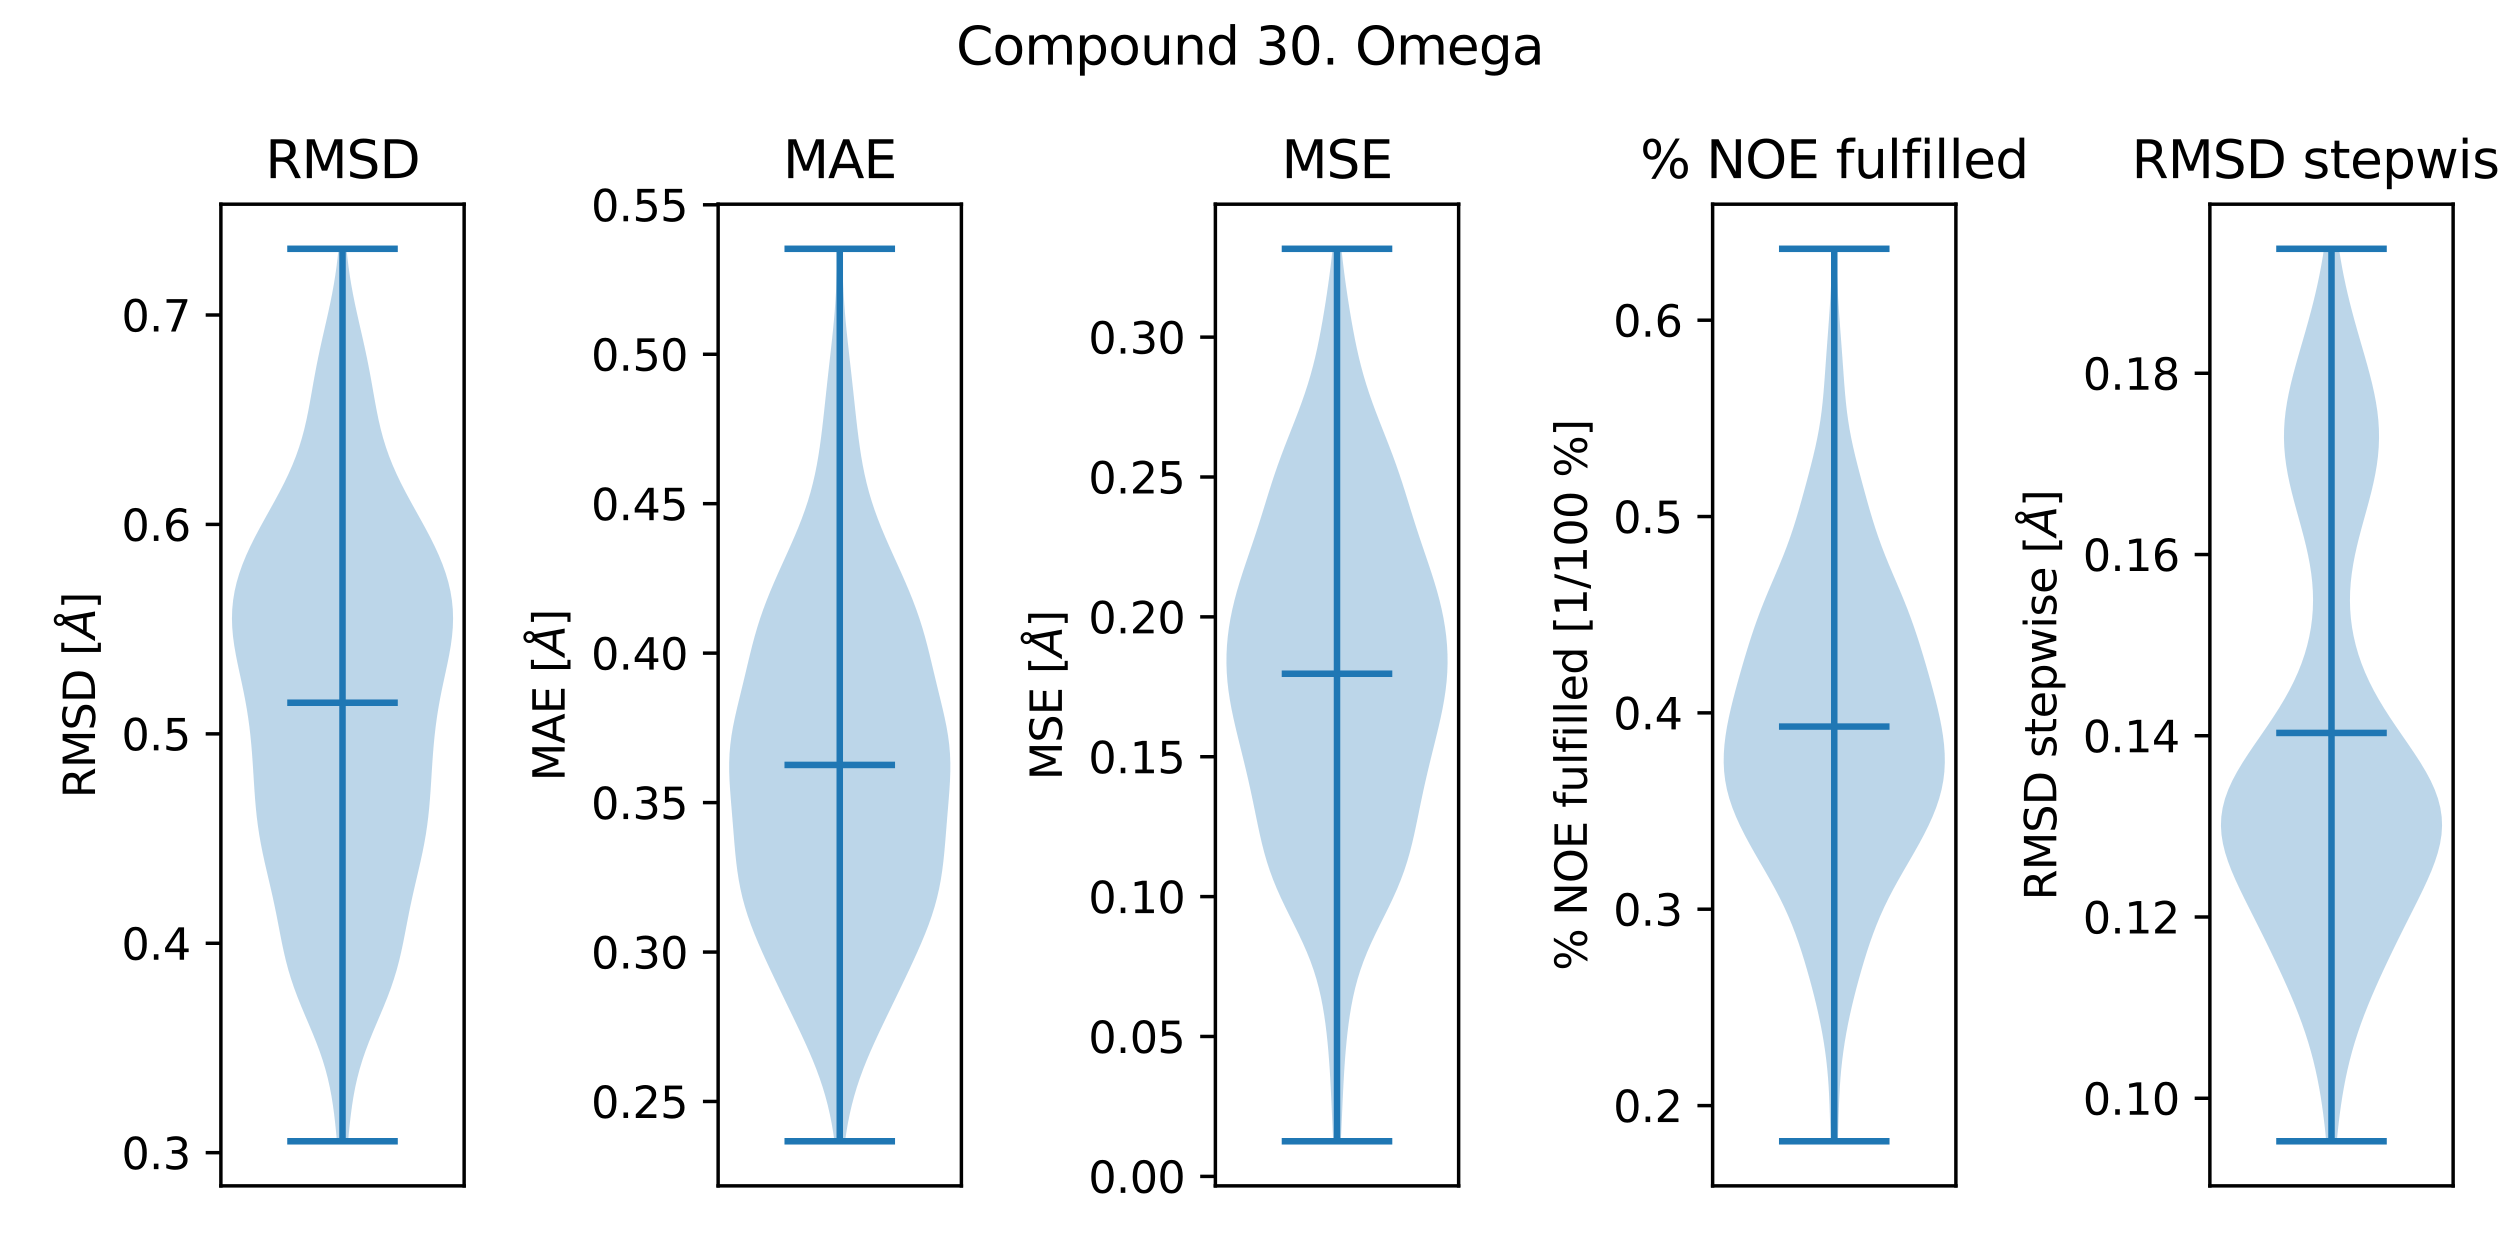 <?xml version="1.0" encoding="utf-8" standalone="no"?>
<!DOCTYPE svg PUBLIC "-//W3C//DTD SVG 1.1//EN"
  "http://www.w3.org/Graphics/SVG/1.1/DTD/svg11.dtd">
<svg xmlns:xlink="http://www.w3.org/1999/xlink" width="576pt" height="288pt" viewBox="0 0 576 288" xmlns="http://www.w3.org/2000/svg" version="1.1">
 <defs>
  <style type="text/css">*{stroke-linejoin: round; stroke-linecap: butt}</style>
 </defs>
 <g id="figure_1">
  <g id="patch_1">
   <path d="M 0 288 
L 576 288 
L 576 0 
L 0 0 
z
" style="fill: #ffffff"/>
  </g>
  <g id="axes_1">
   <g id="patch_2">
    <path d="M 50.892 273.23 
L 106.938 273.23 
L 106.938 47.04 
L 50.892 47.04 
z
" style="fill: #ffffff"/>
   </g>
   <g id="PolyCollection_1">
    <path d="M 80.209 262.949 
L 77.621 262.949 
L 77.433 260.872 
L 77.223 258.795 
L 76.984 256.718 
L 76.705 254.641 
L 76.374 252.564 
L 75.981 250.486 
L 75.515 248.409 
L 74.968 246.332 
L 74.338 244.255 
L 73.627 242.178 
L 72.844 240.101 
L 72.006 238.024 
L 71.133 235.947 
L 70.248 233.87 
L 69.377 231.793 
L 68.544 229.716 
L 67.769 227.639 
L 67.064 225.562 
L 66.436 223.485 
L 65.882 221.408 
L 65.392 219.331 
L 64.951 217.254 
L 64.541 215.177 
L 64.142 213.1 
L 63.738 211.023 
L 63.316 208.946 
L 62.871 206.869 
L 62.404 204.791 
L 61.921 202.714 
L 61.434 200.637 
L 60.957 198.56 
L 60.506 196.483 
L 60.094 194.406 
L 59.729 192.329 
L 59.416 190.252 
L 59.155 188.175 
L 58.94 186.098 
L 58.763 184.021 
L 58.613 181.944 
L 58.479 179.867 
L 58.35 177.79 
L 58.216 175.713 
L 58.067 173.636 
L 57.895 171.559 
L 57.692 169.482 
L 57.453 167.405 
L 57.171 165.328 
L 56.844 163.251 
L 56.473 161.174 
L 56.063 159.097 
L 55.626 157.019 
L 55.175 154.942 
L 54.733 152.865 
L 54.321 150.788 
L 53.963 148.711 
L 53.684 146.634 
L 53.504 144.557 
L 53.44 142.48 
L 53.505 140.403 
L 53.706 138.326 
L 54.046 136.249 
L 54.525 134.172 
L 55.137 132.095 
L 55.874 130.018 
L 56.725 127.941 
L 57.677 125.864 
L 58.711 123.787 
L 59.809 121.71 
L 60.948 119.633 
L 62.105 117.556 
L 63.255 115.479 
L 64.376 113.402 
L 65.445 111.325 
L 66.445 109.247 
L 67.362 107.17 
L 68.187 105.093 
L 68.918 103.016 
L 69.556 100.939 
L 70.111 98.862 
L 70.594 96.785 
L 71.021 94.708 
L 71.411 92.631 
L 71.78 90.554 
L 72.145 88.477 
L 72.521 86.4 
L 72.915 84.323 
L 73.334 82.246 
L 73.776 80.169 
L 74.238 78.092 
L 74.712 76.015 
L 75.187 73.938 
L 75.652 71.861 
L 76.097 69.784 
L 76.513 67.707 
L 76.892 65.63 
L 77.23 63.553 
L 77.525 61.475 
L 77.779 59.398 
L 77.994 57.321 
L 79.837 57.321 
L 79.837 57.321 
L 80.052 59.398 
L 80.305 61.475 
L 80.601 63.553 
L 80.939 65.63 
L 81.318 67.707 
L 81.733 69.784 
L 82.178 71.861 
L 82.644 73.938 
L 83.119 76.015 
L 83.592 78.092 
L 84.054 80.169 
L 84.497 82.246 
L 84.915 84.323 
L 85.31 86.4 
L 85.685 88.477 
L 86.051 90.554 
L 86.42 92.631 
L 86.809 94.708 
L 87.237 96.785 
L 87.72 98.862 
L 88.274 100.939 
L 88.913 103.016 
L 89.643 105.093 
L 90.468 107.17 
L 91.385 109.247 
L 92.385 111.325 
L 93.454 113.402 
L 94.575 115.479 
L 95.726 117.556 
L 96.883 119.633 
L 98.022 121.71 
L 99.12 123.787 
L 100.154 125.864 
L 101.105 127.941 
L 101.956 130.018 
L 102.694 132.095 
L 103.305 134.172 
L 103.784 136.249 
L 104.124 138.326 
L 104.326 140.403 
L 104.39 142.48 
L 104.327 144.557 
L 104.147 146.634 
L 103.867 148.711 
L 103.51 150.788 
L 103.098 152.865 
L 102.655 154.942 
L 102.205 157.019 
L 101.767 159.097 
L 101.358 161.174 
L 100.987 163.251 
L 100.66 165.328 
L 100.378 167.405 
L 100.138 169.482 
L 99.936 171.559 
L 99.764 173.636 
L 99.615 175.713 
L 99.48 177.79 
L 99.351 179.867 
L 99.217 181.944 
L 99.067 184.021 
L 98.89 186.098 
L 98.675 188.175 
L 98.414 190.252 
L 98.101 192.329 
L 97.737 194.406 
L 97.324 196.483 
L 96.873 198.56 
L 96.397 200.637 
L 95.91 202.714 
L 95.427 204.791 
L 94.959 206.869 
L 94.514 208.946 
L 94.093 211.023 
L 93.689 213.1 
L 93.29 215.177 
L 92.88 217.254 
L 92.439 219.331 
L 91.949 221.408 
L 91.395 223.485 
L 90.766 225.562 
L 90.062 227.639 
L 89.286 229.716 
L 88.453 231.793 
L 87.583 233.87 
L 86.698 235.947 
L 85.824 238.024 
L 84.986 240.101 
L 84.204 242.178 
L 83.493 244.255 
L 82.863 246.332 
L 82.316 248.409 
L 81.849 250.486 
L 81.456 252.564 
L 81.126 254.641 
L 80.847 256.718 
L 80.607 258.795 
L 80.397 260.872 
L 80.209 262.949 
z
" clip-path="url(#pd35b630bc4)" style="fill: #1f77b4; fill-opacity: 0.3"/>
   </g>
   <g id="matplotlib.axis_1">
    <g id="ytick_1">
     <g id="line2d_1">
      <defs>
       <path id="m8b1ed980df" d="M 0 0 
L -3.5 0 
" style="stroke: #000000; stroke-width: 0.8"/>
      </defs>
      <g>
       <use xlink:href="#m8b1ed980df" x="50.892" y="265.577" style="stroke: #000000; stroke-width: 0.8"/>
      </g>
     </g>
     <g id="text_1">
      <!-- 0.3 -->
      <g transform="translate(27.989 269.376)scale(0.1 -0.1)">
       <defs>
        <path id="DejaVuSans-30" d="M 2034 4250 
Q 1547 4250 1301 3770 
Q 1056 3291 1056 2328 
Q 1056 1369 1301 889 
Q 1547 409 2034 409 
Q 2525 409 2770 889 
Q 3016 1369 3016 2328 
Q 3016 3291 2770 3770 
Q 2525 4250 2034 4250 
z
M 2034 4750 
Q 2819 4750 3233 4129 
Q 3647 3509 3647 2328 
Q 3647 1150 3233 529 
Q 2819 -91 2034 -91 
Q 1250 -91 836 529 
Q 422 1150 422 2328 
Q 422 3509 836 4129 
Q 1250 4750 2034 4750 
z
" transform="scale(0.016)"/>
        <path id="DejaVuSans-2e" d="M 684 794 
L 1344 794 
L 1344 0 
L 684 0 
L 684 794 
z
" transform="scale(0.016)"/>
        <path id="DejaVuSans-33" d="M 2597 2516 
Q 3050 2419 3304 2112 
Q 3559 1806 3559 1356 
Q 3559 666 3084 287 
Q 2609 -91 1734 -91 
Q 1441 -91 1130 -33 
Q 819 25 488 141 
L 488 750 
Q 750 597 1062 519 
Q 1375 441 1716 441 
Q 2309 441 2620 675 
Q 2931 909 2931 1356 
Q 2931 1769 2642 2001 
Q 2353 2234 1838 2234 
L 1294 2234 
L 1294 2753 
L 1863 2753 
Q 2328 2753 2575 2939 
Q 2822 3125 2822 3475 
Q 2822 3834 2567 4026 
Q 2313 4219 1838 4219 
Q 1578 4219 1281 4162 
Q 984 4106 628 3988 
L 628 4550 
Q 988 4650 1302 4700 
Q 1616 4750 1894 4750 
Q 2613 4750 3031 4423 
Q 3450 4097 3450 3541 
Q 3450 3153 3228 2886 
Q 3006 2619 2597 2516 
z
" transform="scale(0.016)"/>
       </defs>
       <use xlink:href="#DejaVuSans-30"/>
       <use xlink:href="#DejaVuSans-2e" x="63.623"/>
       <use xlink:href="#DejaVuSans-33" x="95.41"/>
      </g>
     </g>
    </g>
    <g id="ytick_2">
     <g id="line2d_2">
      <g>
       <use xlink:href="#m8b1ed980df" x="50.892" y="217.328" style="stroke: #000000; stroke-width: 0.8"/>
      </g>
     </g>
     <g id="text_2">
      <!-- 0.4 -->
      <g transform="translate(27.989 221.127)scale(0.1 -0.1)">
       <defs>
        <path id="DejaVuSans-34" d="M 2419 4116 
L 825 1625 
L 2419 1625 
L 2419 4116 
z
M 2253 4666 
L 3047 4666 
L 3047 1625 
L 3713 1625 
L 3713 1100 
L 3047 1100 
L 3047 0 
L 2419 0 
L 2419 1100 
L 313 1100 
L 313 1709 
L 2253 4666 
z
" transform="scale(0.016)"/>
       </defs>
       <use xlink:href="#DejaVuSans-30"/>
       <use xlink:href="#DejaVuSans-2e" x="63.623"/>
       <use xlink:href="#DejaVuSans-34" x="95.41"/>
      </g>
     </g>
    </g>
    <g id="ytick_3">
     <g id="line2d_3">
      <g>
       <use xlink:href="#m8b1ed980df" x="50.892" y="169.078" style="stroke: #000000; stroke-width: 0.8"/>
      </g>
     </g>
     <g id="text_3">
      <!-- 0.5 -->
      <g transform="translate(27.989 172.878)scale(0.1 -0.1)">
       <defs>
        <path id="DejaVuSans-35" d="M 691 4666 
L 3169 4666 
L 3169 4134 
L 1269 4134 
L 1269 2991 
Q 1406 3038 1543 3061 
Q 1681 3084 1819 3084 
Q 2600 3084 3056 2656 
Q 3513 2228 3513 1497 
Q 3513 744 3044 326 
Q 2575 -91 1722 -91 
Q 1428 -91 1123 -41 
Q 819 9 494 109 
L 494 744 
Q 775 591 1075 516 
Q 1375 441 1709 441 
Q 2250 441 2565 725 
Q 2881 1009 2881 1497 
Q 2881 1984 2565 2268 
Q 2250 2553 1709 2553 
Q 1456 2553 1204 2497 
Q 953 2441 691 2322 
L 691 4666 
z
" transform="scale(0.016)"/>
       </defs>
       <use xlink:href="#DejaVuSans-30"/>
       <use xlink:href="#DejaVuSans-2e" x="63.623"/>
       <use xlink:href="#DejaVuSans-35" x="95.41"/>
      </g>
     </g>
    </g>
    <g id="ytick_4">
     <g id="line2d_4">
      <g>
       <use xlink:href="#m8b1ed980df" x="50.892" y="120.829" style="stroke: #000000; stroke-width: 0.8"/>
      </g>
     </g>
     <g id="text_4">
      <!-- 0.6 -->
      <g transform="translate(27.989 124.628)scale(0.1 -0.1)">
       <defs>
        <path id="DejaVuSans-36" d="M 2113 2584 
Q 1688 2584 1439 2293 
Q 1191 2003 1191 1497 
Q 1191 994 1439 701 
Q 1688 409 2113 409 
Q 2538 409 2786 701 
Q 3034 994 3034 1497 
Q 3034 2003 2786 2293 
Q 2538 2584 2113 2584 
z
M 3366 4563 
L 3366 3988 
Q 3128 4100 2886 4159 
Q 2644 4219 2406 4219 
Q 1781 4219 1451 3797 
Q 1122 3375 1075 2522 
Q 1259 2794 1537 2939 
Q 1816 3084 2150 3084 
Q 2853 3084 3261 2657 
Q 3669 2231 3669 1497 
Q 3669 778 3244 343 
Q 2819 -91 2113 -91 
Q 1303 -91 875 529 
Q 447 1150 447 2328 
Q 447 3434 972 4092 
Q 1497 4750 2381 4750 
Q 2619 4750 2861 4703 
Q 3103 4656 3366 4563 
z
" transform="scale(0.016)"/>
       </defs>
       <use xlink:href="#DejaVuSans-30"/>
       <use xlink:href="#DejaVuSans-2e" x="63.623"/>
       <use xlink:href="#DejaVuSans-36" x="95.41"/>
      </g>
     </g>
    </g>
    <g id="ytick_5">
     <g id="line2d_5">
      <g>
       <use xlink:href="#m8b1ed980df" x="50.892" y="72.58" style="stroke: #000000; stroke-width: 0.8"/>
      </g>
     </g>
     <g id="text_5">
      <!-- 0.7 -->
      <g transform="translate(27.989 76.379)scale(0.1 -0.1)">
       <defs>
        <path id="DejaVuSans-37" d="M 525 4666 
L 3525 4666 
L 3525 4397 
L 1831 0 
L 1172 0 
L 2766 4134 
L 525 4134 
L 525 4666 
z
" transform="scale(0.016)"/>
       </defs>
       <use xlink:href="#DejaVuSans-30"/>
       <use xlink:href="#DejaVuSans-2e" x="63.623"/>
       <use xlink:href="#DejaVuSans-37" x="95.41"/>
      </g>
     </g>
    </g>
    <g id="text_6">
     <!-- RMSD [$\AA$] -->
     <g transform="translate(21.91 183.885)rotate(-90)scale(0.1 -0.1)">
      <defs>
       <path id="DejaVuSans-52" d="M 2841 2188 
Q 3044 2119 3236 1894 
Q 3428 1669 3622 1275 
L 4263 0 
L 3584 0 
L 2988 1197 
Q 2756 1666 2539 1819 
Q 2322 1972 1947 1972 
L 1259 1972 
L 1259 0 
L 628 0 
L 628 4666 
L 2053 4666 
Q 2853 4666 3247 4331 
Q 3641 3997 3641 3322 
Q 3641 2881 3436 2590 
Q 3231 2300 2841 2188 
z
M 1259 4147 
L 1259 2491 
L 2053 2491 
Q 2509 2491 2742 2702 
Q 2975 2913 2975 3322 
Q 2975 3731 2742 3939 
Q 2509 4147 2053 4147 
L 1259 4147 
z
" transform="scale(0.016)"/>
       <path id="DejaVuSans-4d" d="M 628 4666 
L 1569 4666 
L 2759 1491 
L 3956 4666 
L 4897 4666 
L 4897 0 
L 4281 0 
L 4281 4097 
L 3078 897 
L 2444 897 
L 1241 4097 
L 1241 0 
L 628 0 
L 628 4666 
z
" transform="scale(0.016)"/>
       <path id="DejaVuSans-53" d="M 3425 4513 
L 3425 3897 
Q 3066 4069 2747 4153 
Q 2428 4238 2131 4238 
Q 1616 4238 1336 4038 
Q 1056 3838 1056 3469 
Q 1056 3159 1242 3001 
Q 1428 2844 1947 2747 
L 2328 2669 
Q 3034 2534 3370 2195 
Q 3706 1856 3706 1288 
Q 3706 609 3251 259 
Q 2797 -91 1919 -91 
Q 1588 -91 1214 -16 
Q 841 59 441 206 
L 441 856 
Q 825 641 1194 531 
Q 1563 422 1919 422 
Q 2459 422 2753 634 
Q 3047 847 3047 1241 
Q 3047 1584 2836 1778 
Q 2625 1972 2144 2069 
L 1759 2144 
Q 1053 2284 737 2584 
Q 422 2884 422 3419 
Q 422 4038 858 4394 
Q 1294 4750 2059 4750 
Q 2388 4750 2728 4690 
Q 3069 4631 3425 4513 
z
" transform="scale(0.016)"/>
       <path id="DejaVuSans-44" d="M 1259 4147 
L 1259 519 
L 2022 519 
Q 2988 519 3436 956 
Q 3884 1394 3884 2338 
Q 3884 3275 3436 3711 
Q 2988 4147 2022 4147 
L 1259 4147 
z
M 628 4666 
L 1925 4666 
Q 3281 4666 3915 4102 
Q 4550 3538 4550 2338 
Q 4550 1131 3912 565 
Q 3275 0 1925 0 
L 628 0 
L 628 4666 
z
" transform="scale(0.016)"/>
       <path id="DejaVuSans-20" transform="scale(0.016)"/>
       <path id="DejaVuSans-5b" d="M 550 4863 
L 1875 4863 
L 1875 4416 
L 1125 4416 
L 1125 -397 
L 1875 -397 
L 1875 -844 
L 550 -844 
L 550 4863 
z
" transform="scale(0.016)"/>
       <path id="DejaVuSans-Oblique-c5" d="M 3188 5081 
Q 3188 5278 3048 5417 
Q 2909 5556 2713 5556 
Q 2513 5556 2377 5420 
Q 2241 5284 2241 5081 
Q 2241 4884 2377 4746 
Q 2513 4609 2713 4609 
Q 2909 4609 3048 4746 
Q 3188 4884 3188 5081 
z
M 2203 4397 
Q 2034 4513 1945 4689 
Q 1856 4866 1856 5081 
Q 1856 5438 2106 5689 
Q 2356 5941 2713 5941 
Q 3069 5941 3320 5689 
Q 3572 5438 3572 5081 
Q 3572 4834 3458 4643 
Q 3344 4453 3128 4341 
L 3938 0 
L 3278 0 
L 3084 1197 
L 984 1197 
L 325 0 
L -341 0 
L 2203 4397 
z
M 2584 4044 
L 1275 1722 
L 2988 1722 
L 2584 4044 
z
" transform="scale(0.016)"/>
       <path id="DejaVuSans-5d" d="M 1947 4863 
L 1947 -844 
L 622 -844 
L 622 -397 
L 1369 -397 
L 1369 4416 
L 622 4416 
L 622 4863 
L 1947 4863 
z
" transform="scale(0.016)"/>
      </defs>
      <use xlink:href="#DejaVuSans-52" transform="translate(0 0.172)"/>
      <use xlink:href="#DejaVuSans-4d" transform="translate(69.482 0.172)"/>
      <use xlink:href="#DejaVuSans-53" transform="translate(155.762 0.172)"/>
      <use xlink:href="#DejaVuSans-44" transform="translate(219.238 0.172)"/>
      <use xlink:href="#DejaVuSans-20" transform="translate(296.24 0.172)"/>
      <use xlink:href="#DejaVuSans-5b" transform="translate(328.027 0.172)"/>
      <use xlink:href="#DejaVuSans-Oblique-c5" transform="translate(367.041 0.172)"/>
      <use xlink:href="#DejaVuSans-5d" transform="translate(435.449 0.172)"/>
     </g>
    </g>
   </g>
   <g id="LineCollection_1">
    <path d="M 66.178 161.909 
L 91.653 161.909 
" clip-path="url(#pd35b630bc4)" style="fill: none; stroke: #1f77b4; stroke-width: 1.5"/>
   </g>
   <g id="LineCollection_2">
    <path d="M 66.178 57.321 
L 91.653 57.321 
" clip-path="url(#pd35b630bc4)" style="fill: none; stroke: #1f77b4; stroke-width: 1.5"/>
   </g>
   <g id="LineCollection_3">
    <path d="M 66.178 262.949 
L 91.653 262.949 
" clip-path="url(#pd35b630bc4)" style="fill: none; stroke: #1f77b4; stroke-width: 1.5"/>
   </g>
   <g id="LineCollection_4">
    <path d="M 78.915 262.949 
L 78.915 57.321 
" clip-path="url(#pd35b630bc4)" style="fill: none; stroke: #1f77b4; stroke-width: 1.5"/>
   </g>
   <g id="patch_3">
    <path d="M 50.892 273.23 
L 50.892 47.04 
" style="fill: none; stroke: #000000; stroke-width: 0.8; stroke-linejoin: miter; stroke-linecap: square"/>
   </g>
   <g id="patch_4">
    <path d="M 106.938 273.23 
L 106.938 47.04 
" style="fill: none; stroke: #000000; stroke-width: 0.8; stroke-linejoin: miter; stroke-linecap: square"/>
   </g>
   <g id="patch_5">
    <path d="M 50.892 273.23 
L 106.938 273.23 
" style="fill: none; stroke: #000000; stroke-width: 0.8; stroke-linejoin: miter; stroke-linecap: square"/>
   </g>
   <g id="patch_6">
    <path d="M 50.892 47.04 
L 106.938 47.04 
" style="fill: none; stroke: #000000; stroke-width: 0.8; stroke-linejoin: miter; stroke-linecap: square"/>
   </g>
   <g id="text_7">
    <!-- RMSD -->
    <g transform="translate(61.14 41.04)scale(0.12 -0.12)">
     <use xlink:href="#DejaVuSans-52"/>
     <use xlink:href="#DejaVuSans-4d" x="69.482"/>
     <use xlink:href="#DejaVuSans-53" x="155.762"/>
     <use xlink:href="#DejaVuSans-44" x="219.238"/>
    </g>
   </g>
  </g>
  <g id="axes_2">
   <g id="patch_7">
    <path d="M 165.458 273.23 
L 221.504 273.23 
L 221.504 47.04 
L 165.458 47.04 
z
" style="fill: #ffffff"/>
   </g>
   <g id="PolyCollection_2">
    <path d="M 194.705 262.949 
L 192.256 262.949 
L 191.958 260.872 
L 191.606 258.795 
L 191.192 256.718 
L 190.713 254.641 
L 190.163 252.564 
L 189.54 250.486 
L 188.846 248.409 
L 188.082 246.332 
L 187.255 244.255 
L 186.373 242.178 
L 185.446 240.101 
L 184.484 238.024 
L 183.499 235.947 
L 182.5 233.87 
L 181.495 231.793 
L 180.489 229.716 
L 179.487 227.639 
L 178.493 225.562 
L 177.509 223.485 
L 176.542 221.408 
L 175.599 219.331 
L 174.689 217.254 
L 173.826 215.177 
L 173.021 213.1 
L 172.288 211.023 
L 171.637 208.946 
L 171.073 206.869 
L 170.596 204.791 
L 170.201 202.714 
L 169.879 200.637 
L 169.618 198.56 
L 169.401 196.483 
L 169.214 194.406 
L 169.043 192.329 
L 168.876 190.252 
L 168.707 188.175 
L 168.535 186.098 
L 168.365 184.021 
L 168.209 181.944 
L 168.084 179.867 
L 168.01 177.79 
L 168.006 175.713 
L 168.087 173.636 
L 168.264 171.559 
L 168.534 169.482 
L 168.891 167.405 
L 169.315 165.328 
L 169.788 163.251 
L 170.288 161.174 
L 170.795 159.097 
L 171.3 157.019 
L 171.797 154.942 
L 172.291 152.865 
L 172.792 150.788 
L 173.313 148.711 
L 173.869 146.634 
L 174.473 144.557 
L 175.133 142.48 
L 175.854 140.403 
L 176.635 138.326 
L 177.47 136.249 
L 178.35 134.172 
L 179.265 132.095 
L 180.2 130.018 
L 181.141 127.941 
L 182.073 125.864 
L 182.983 123.787 
L 183.854 121.71 
L 184.676 119.633 
L 185.435 117.556 
L 186.127 115.479 
L 186.745 113.402 
L 187.291 111.325 
L 187.768 109.247 
L 188.183 107.17 
L 188.546 105.093 
L 188.865 103.016 
L 189.15 100.939 
L 189.41 98.862 
L 189.651 96.785 
L 189.882 94.708 
L 190.106 92.631 
L 190.329 90.554 
L 190.554 88.477 
L 190.783 86.4 
L 191.015 84.323 
L 191.25 82.246 
L 191.483 80.169 
L 191.71 78.092 
L 191.924 76.015 
L 192.122 73.938 
L 192.3 71.861 
L 192.455 69.784 
L 192.588 67.707 
L 192.7 65.63 
L 192.794 63.553 
L 192.875 61.475 
L 192.946 59.398 
L 193.01 57.321 
L 193.951 57.321 
L 193.951 57.321 
L 194.016 59.398 
L 194.086 61.475 
L 194.167 63.553 
L 194.262 65.63 
L 194.374 67.707 
L 194.507 69.784 
L 194.662 71.861 
L 194.839 73.938 
L 195.037 76.015 
L 195.252 78.092 
L 195.479 80.169 
L 195.712 82.246 
L 195.946 84.323 
L 196.179 86.4 
L 196.407 88.477 
L 196.632 90.554 
L 196.855 92.631 
L 197.08 94.708 
L 197.31 96.785 
L 197.552 98.862 
L 197.812 100.939 
L 198.097 103.016 
L 198.416 105.093 
L 198.778 107.17 
L 199.194 109.247 
L 199.671 111.325 
L 200.217 113.402 
L 200.835 115.479 
L 201.526 117.556 
L 202.286 119.633 
L 203.107 121.71 
L 203.979 123.787 
L 204.888 125.864 
L 205.821 127.941 
L 206.762 130.018 
L 207.697 132.095 
L 208.611 134.172 
L 209.492 136.249 
L 210.327 138.326 
L 211.108 140.403 
L 211.829 142.48 
L 212.489 144.557 
L 213.092 146.634 
L 213.648 148.711 
L 214.169 150.788 
L 214.67 152.865 
L 215.164 154.942 
L 215.662 157.019 
L 216.166 159.097 
L 216.674 161.174 
L 217.173 163.251 
L 217.646 165.328 
L 218.071 167.405 
L 218.427 169.482 
L 218.698 171.559 
L 218.874 173.636 
L 218.956 175.713 
L 218.952 177.79 
L 218.878 179.867 
L 218.753 181.944 
L 218.597 184.021 
L 218.427 186.098 
L 218.254 188.175 
L 218.085 190.252 
L 217.918 192.329 
L 217.747 194.406 
L 217.56 196.483 
L 217.344 198.56 
L 217.082 200.637 
L 216.761 202.714 
L 216.366 204.791 
L 215.889 206.869 
L 215.324 208.946 
L 214.673 211.023 
L 213.94 213.1 
L 213.136 215.177 
L 212.272 217.254 
L 211.363 219.331 
L 210.419 221.408 
L 209.452 223.485 
L 208.469 225.562 
L 207.474 227.639 
L 206.473 229.716 
L 205.467 231.793 
L 204.462 233.87 
L 203.462 235.947 
L 202.477 238.024 
L 201.515 240.101 
L 200.588 242.178 
L 199.706 244.255 
L 198.879 246.332 
L 198.116 248.409 
L 197.421 250.486 
L 196.799 252.564 
L 196.249 254.641 
L 195.769 256.718 
L 195.356 258.795 
L 195.003 260.872 
L 194.705 262.949 
z
" clip-path="url(#pf51400158a)" style="fill: #1f77b4; fill-opacity: 0.3"/>
   </g>
   <g id="matplotlib.axis_2">
    <g id="ytick_6">
     <g id="line2d_6">
      <g>
       <use xlink:href="#m8b1ed980df" x="165.458" y="253.782" style="stroke: #000000; stroke-width: 0.8"/>
      </g>
     </g>
     <g id="text_8">
      <!-- 0.25 -->
      <g transform="translate(136.192 257.582)scale(0.1 -0.1)">
       <defs>
        <path id="DejaVuSans-32" d="M 1228 531 
L 3431 531 
L 3431 0 
L 469 0 
L 469 531 
Q 828 903 1448 1529 
Q 2069 2156 2228 2338 
Q 2531 2678 2651 2914 
Q 2772 3150 2772 3378 
Q 2772 3750 2511 3984 
Q 2250 4219 1831 4219 
Q 1534 4219 1204 4116 
Q 875 4013 500 3803 
L 500 4441 
Q 881 4594 1212 4672 
Q 1544 4750 1819 4750 
Q 2544 4750 2975 4387 
Q 3406 4025 3406 3419 
Q 3406 3131 3298 2873 
Q 3191 2616 2906 2266 
Q 2828 2175 2409 1742 
Q 1991 1309 1228 531 
z
" transform="scale(0.016)"/>
       </defs>
       <use xlink:href="#DejaVuSans-30"/>
       <use xlink:href="#DejaVuSans-2e" x="63.623"/>
       <use xlink:href="#DejaVuSans-32" x="95.41"/>
       <use xlink:href="#DejaVuSans-35" x="159.033"/>
      </g>
     </g>
    </g>
    <g id="ytick_7">
     <g id="line2d_7">
      <g>
       <use xlink:href="#m8b1ed980df" x="165.458" y="219.349" style="stroke: #000000; stroke-width: 0.8"/>
      </g>
     </g>
     <g id="text_9">
      <!-- 0.30 -->
      <g transform="translate(136.192 223.149)scale(0.1 -0.1)">
       <use xlink:href="#DejaVuSans-30"/>
       <use xlink:href="#DejaVuSans-2e" x="63.623"/>
       <use xlink:href="#DejaVuSans-33" x="95.41"/>
       <use xlink:href="#DejaVuSans-30" x="159.033"/>
      </g>
     </g>
    </g>
    <g id="ytick_8">
     <g id="line2d_8">
      <g>
       <use xlink:href="#m8b1ed980df" x="165.458" y="184.916" style="stroke: #000000; stroke-width: 0.8"/>
      </g>
     </g>
     <g id="text_10">
      <!-- 0.35 -->
      <g transform="translate(136.192 188.716)scale(0.1 -0.1)">
       <use xlink:href="#DejaVuSans-30"/>
       <use xlink:href="#DejaVuSans-2e" x="63.623"/>
       <use xlink:href="#DejaVuSans-33" x="95.41"/>
       <use xlink:href="#DejaVuSans-35" x="159.033"/>
      </g>
     </g>
    </g>
    <g id="ytick_9">
     <g id="line2d_9">
      <g>
       <use xlink:href="#m8b1ed980df" x="165.458" y="150.483" style="stroke: #000000; stroke-width: 0.8"/>
      </g>
     </g>
     <g id="text_11">
      <!-- 0.40 -->
      <g transform="translate(136.192 154.283)scale(0.1 -0.1)">
       <use xlink:href="#DejaVuSans-30"/>
       <use xlink:href="#DejaVuSans-2e" x="63.623"/>
       <use xlink:href="#DejaVuSans-34" x="95.41"/>
       <use xlink:href="#DejaVuSans-30" x="159.033"/>
      </g>
     </g>
    </g>
    <g id="ytick_10">
     <g id="line2d_10">
      <g>
       <use xlink:href="#m8b1ed980df" x="165.458" y="116.05" style="stroke: #000000; stroke-width: 0.8"/>
      </g>
     </g>
     <g id="text_12">
      <!-- 0.45 -->
      <g transform="translate(136.192 119.85)scale(0.1 -0.1)">
       <use xlink:href="#DejaVuSans-30"/>
       <use xlink:href="#DejaVuSans-2e" x="63.623"/>
       <use xlink:href="#DejaVuSans-34" x="95.41"/>
       <use xlink:href="#DejaVuSans-35" x="159.033"/>
      </g>
     </g>
    </g>
    <g id="ytick_11">
     <g id="line2d_11">
      <g>
       <use xlink:href="#m8b1ed980df" x="165.458" y="81.617" style="stroke: #000000; stroke-width: 0.8"/>
      </g>
     </g>
     <g id="text_13">
      <!-- 0.50 -->
      <g transform="translate(136.192 85.417)scale(0.1 -0.1)">
       <use xlink:href="#DejaVuSans-30"/>
       <use xlink:href="#DejaVuSans-2e" x="63.623"/>
       <use xlink:href="#DejaVuSans-35" x="95.41"/>
       <use xlink:href="#DejaVuSans-30" x="159.033"/>
      </g>
     </g>
    </g>
    <g id="ytick_12">
     <g id="line2d_12">
      <g>
       <use xlink:href="#m8b1ed980df" x="165.458" y="47.184" style="stroke: #000000; stroke-width: 0.8"/>
      </g>
     </g>
     <g id="text_14">
      <!-- 0.55 -->
      <g transform="translate(136.192 50.984)scale(0.1 -0.1)">
       <use xlink:href="#DejaVuSans-30"/>
       <use xlink:href="#DejaVuSans-2e" x="63.623"/>
       <use xlink:href="#DejaVuSans-35" x="95.41"/>
       <use xlink:href="#DejaVuSans-35" x="159.033"/>
      </g>
     </g>
    </g>
    <g id="text_15">
     <!-- MAE [$\AA$] -->
     <g transform="translate(130.113 179.985)rotate(-90)scale(0.1 -0.1)">
      <defs>
       <path id="DejaVuSans-41" d="M 2188 4044 
L 1331 1722 
L 3047 1722 
L 2188 4044 
z
M 1831 4666 
L 2547 4666 
L 4325 0 
L 3669 0 
L 3244 1197 
L 1141 1197 
L 716 0 
L 50 0 
L 1831 4666 
z
" transform="scale(0.016)"/>
       <path id="DejaVuSans-45" d="M 628 4666 
L 3578 4666 
L 3578 4134 
L 1259 4134 
L 1259 2753 
L 3481 2753 
L 3481 2222 
L 1259 2222 
L 1259 531 
L 3634 531 
L 3634 0 
L 628 0 
L 628 4666 
z
" transform="scale(0.016)"/>
      </defs>
      <use xlink:href="#DejaVuSans-4d" transform="translate(0 0.172)"/>
      <use xlink:href="#DejaVuSans-41" transform="translate(86.279 0.172)"/>
      <use xlink:href="#DejaVuSans-45" transform="translate(154.688 0.172)"/>
      <use xlink:href="#DejaVuSans-20" transform="translate(217.871 0.172)"/>
      <use xlink:href="#DejaVuSans-5b" transform="translate(249.658 0.172)"/>
      <use xlink:href="#DejaVuSans-Oblique-c5" transform="translate(288.672 0.172)"/>
      <use xlink:href="#DejaVuSans-5d" transform="translate(357.08 0.172)"/>
     </g>
    </g>
   </g>
   <g id="LineCollection_5">
    <path d="M 180.743 176.238 
L 206.218 176.238 
" clip-path="url(#pf51400158a)" style="fill: none; stroke: #1f77b4; stroke-width: 1.5"/>
   </g>
   <g id="LineCollection_6">
    <path d="M 180.743 57.321 
L 206.218 57.321 
" clip-path="url(#pf51400158a)" style="fill: none; stroke: #1f77b4; stroke-width: 1.5"/>
   </g>
   <g id="LineCollection_7">
    <path d="M 180.743 262.949 
L 206.218 262.949 
" clip-path="url(#pf51400158a)" style="fill: none; stroke: #1f77b4; stroke-width: 1.5"/>
   </g>
   <g id="LineCollection_8">
    <path d="M 193.481 262.949 
L 193.481 57.321 
" clip-path="url(#pf51400158a)" style="fill: none; stroke: #1f77b4; stroke-width: 1.5"/>
   </g>
   <g id="patch_8">
    <path d="M 165.458 273.23 
L 165.458 47.04 
" style="fill: none; stroke: #000000; stroke-width: 0.8; stroke-linejoin: miter; stroke-linecap: square"/>
   </g>
   <g id="patch_9">
    <path d="M 221.504 273.23 
L 221.504 47.04 
" style="fill: none; stroke: #000000; stroke-width: 0.8; stroke-linejoin: miter; stroke-linecap: square"/>
   </g>
   <g id="patch_10">
    <path d="M 165.458 273.23 
L 221.504 273.23 
" style="fill: none; stroke: #000000; stroke-width: 0.8; stroke-linejoin: miter; stroke-linecap: square"/>
   </g>
   <g id="patch_11">
    <path d="M 165.458 47.04 
L 221.504 47.04 
" style="fill: none; stroke: #000000; stroke-width: 0.8; stroke-linejoin: miter; stroke-linecap: square"/>
   </g>
   <g id="text_16">
    <!-- MAE -->
    <g transform="translate(180.408 41.04)scale(0.12 -0.12)">
     <use xlink:href="#DejaVuSans-4d"/>
     <use xlink:href="#DejaVuSans-41" x="86.279"/>
     <use xlink:href="#DejaVuSans-45" x="154.688"/>
    </g>
   </g>
  </g>
  <g id="axes_3">
   <g id="patch_12">
    <path d="M 280.024 273.23 
L 336.069 273.23 
L 336.069 47.04 
L 280.024 47.04 
z
" style="fill: #ffffff"/>
   </g>
   <g id="PolyCollection_3">
    <path d="M 308.925 262.949 
L 307.168 262.949 
L 307.069 260.872 
L 306.974 258.795 
L 306.881 256.718 
L 306.789 254.641 
L 306.694 252.564 
L 306.594 250.486 
L 306.483 248.409 
L 306.357 246.332 
L 306.214 244.255 
L 306.05 242.178 
L 305.86 240.101 
L 305.64 238.024 
L 305.386 235.947 
L 305.089 233.87 
L 304.743 231.793 
L 304.336 229.716 
L 303.858 227.639 
L 303.299 225.562 
L 302.651 223.485 
L 301.91 221.408 
L 301.079 219.331 
L 300.166 217.254 
L 299.189 215.177 
L 298.168 213.1 
L 297.131 211.023 
L 296.106 208.946 
L 295.118 206.869 
L 294.191 204.791 
L 293.34 202.714 
L 292.575 200.637 
L 291.895 198.56 
L 291.294 196.483 
L 290.76 194.406 
L 290.278 192.329 
L 289.83 190.252 
L 289.401 188.175 
L 288.976 186.098 
L 288.545 184.021 
L 288.1 181.944 
L 287.638 179.867 
L 287.157 177.79 
L 286.659 175.713 
L 286.149 173.636 
L 285.633 171.559 
L 285.121 169.482 
L 284.623 167.405 
L 284.153 165.328 
L 283.723 163.251 
L 283.346 161.174 
L 283.034 159.097 
L 282.797 157.019 
L 282.641 154.942 
L 282.571 152.865 
L 282.588 150.788 
L 282.692 148.711 
L 282.88 146.634 
L 283.15 144.557 
L 283.499 142.48 
L 283.924 140.403 
L 284.419 138.326 
L 284.977 136.249 
L 285.591 134.172 
L 286.249 132.095 
L 286.937 130.018 
L 287.641 127.941 
L 288.348 125.864 
L 289.046 123.787 
L 289.728 121.71 
L 290.392 119.633 
L 291.04 117.556 
L 291.682 115.479 
L 292.327 113.402 
L 292.988 111.325 
L 293.674 109.247 
L 294.393 107.17 
L 295.147 105.093 
L 295.932 103.016 
L 296.74 100.939 
L 297.558 98.862 
L 298.373 96.785 
L 299.17 94.708 
L 299.936 92.631 
L 300.659 90.554 
L 301.333 88.477 
L 301.952 86.4 
L 302.517 84.323 
L 303.032 82.246 
L 303.501 80.169 
L 303.93 78.092 
L 304.328 76.015 
L 304.7 73.938 
L 305.051 71.861 
L 305.386 69.784 
L 305.705 67.707 
L 306.007 65.63 
L 306.292 63.553 
L 306.558 61.475 
L 306.801 59.398 
L 307.019 57.321 
L 309.073 57.321 
L 309.073 57.321 
L 309.292 59.398 
L 309.535 61.475 
L 309.8 63.553 
L 310.085 65.63 
L 310.388 67.707 
L 310.707 69.784 
L 311.041 71.861 
L 311.393 73.938 
L 311.765 76.015 
L 312.162 78.092 
L 312.592 80.169 
L 313.061 82.246 
L 313.575 84.323 
L 314.141 86.4 
L 314.76 88.477 
L 315.433 90.554 
L 316.156 92.631 
L 316.922 94.708 
L 317.719 96.785 
L 318.534 98.862 
L 319.353 100.939 
L 320.161 103.016 
L 320.946 105.093 
L 321.699 107.17 
L 322.418 109.247 
L 323.105 111.325 
L 323.765 113.402 
L 324.411 115.479 
L 325.052 117.556 
L 325.701 119.633 
L 326.365 121.71 
L 327.047 123.787 
L 327.745 125.864 
L 328.452 127.941 
L 329.156 130.018 
L 329.844 132.095 
L 330.501 134.172 
L 331.115 136.249 
L 331.674 138.326 
L 332.169 140.403 
L 332.593 142.48 
L 332.942 144.557 
L 333.213 146.634 
L 333.401 148.711 
L 333.504 150.788 
L 333.521 152.865 
L 333.451 154.942 
L 333.296 157.019 
L 333.059 159.097 
L 332.747 161.174 
L 332.37 163.251 
L 331.94 165.328 
L 331.469 167.405 
L 330.971 169.482 
L 330.459 171.559 
L 329.943 173.636 
L 329.433 175.713 
L 328.936 177.79 
L 328.455 179.867 
L 327.992 181.944 
L 327.548 184.021 
L 327.117 186.098 
L 326.692 188.175 
L 326.263 190.252 
L 325.815 192.329 
L 325.332 194.406 
L 324.799 196.483 
L 324.198 198.56 
L 323.518 200.637 
L 322.752 202.714 
L 321.902 204.791 
L 320.974 206.869 
L 319.987 208.946 
L 318.961 211.023 
L 317.924 213.1 
L 316.904 215.177 
L 315.926 217.254 
L 315.014 219.331 
L 314.183 221.408 
L 313.442 223.485 
L 312.794 225.562 
L 312.234 227.639 
L 311.756 229.716 
L 311.35 231.793 
L 311.003 233.87 
L 310.707 235.947 
L 310.452 238.024 
L 310.233 240.101 
L 310.043 242.178 
L 309.878 244.255 
L 309.735 246.332 
L 309.61 248.409 
L 309.499 250.486 
L 309.398 252.564 
L 309.303 254.641 
L 309.211 256.718 
L 309.119 258.795 
L 309.023 260.872 
L 308.925 262.949 
z
" clip-path="url(#pa1ffa44e3f)" style="fill: #1f77b4; fill-opacity: 0.3"/>
   </g>
   <g id="matplotlib.axis_3">
    <g id="ytick_13">
     <g id="line2d_13">
      <g>
       <use xlink:href="#m8b1ed980df" x="280.024" y="271.037" style="stroke: #000000; stroke-width: 0.8"/>
      </g>
     </g>
     <g id="text_17">
      <!-- 0.00 -->
      <g transform="translate(250.758 274.836)scale(0.1 -0.1)">
       <use xlink:href="#DejaVuSans-30"/>
       <use xlink:href="#DejaVuSans-2e" x="63.623"/>
       <use xlink:href="#DejaVuSans-30" x="95.41"/>
       <use xlink:href="#DejaVuSans-30" x="159.033"/>
      </g>
     </g>
    </g>
    <g id="ytick_14">
     <g id="line2d_14">
      <g>
       <use xlink:href="#m8b1ed980df" x="280.024" y="238.809" style="stroke: #000000; stroke-width: 0.8"/>
      </g>
     </g>
     <g id="text_18">
      <!-- 0.05 -->
      <g transform="translate(250.758 242.609)scale(0.1 -0.1)">
       <use xlink:href="#DejaVuSans-30"/>
       <use xlink:href="#DejaVuSans-2e" x="63.623"/>
       <use xlink:href="#DejaVuSans-30" x="95.41"/>
       <use xlink:href="#DejaVuSans-35" x="159.033"/>
      </g>
     </g>
    </g>
    <g id="ytick_15">
     <g id="line2d_15">
      <g>
       <use xlink:href="#m8b1ed980df" x="280.024" y="206.582" style="stroke: #000000; stroke-width: 0.8"/>
      </g>
     </g>
     <g id="text_19">
      <!-- 0.10 -->
      <g transform="translate(250.758 210.381)scale(0.1 -0.1)">
       <defs>
        <path id="DejaVuSans-31" d="M 794 531 
L 1825 531 
L 1825 4091 
L 703 3866 
L 703 4441 
L 1819 4666 
L 2450 4666 
L 2450 531 
L 3481 531 
L 3481 0 
L 794 0 
L 794 531 
z
" transform="scale(0.016)"/>
       </defs>
       <use xlink:href="#DejaVuSans-30"/>
       <use xlink:href="#DejaVuSans-2e" x="63.623"/>
       <use xlink:href="#DejaVuSans-31" x="95.41"/>
       <use xlink:href="#DejaVuSans-30" x="159.033"/>
      </g>
     </g>
    </g>
    <g id="ytick_16">
     <g id="line2d_16">
      <g>
       <use xlink:href="#m8b1ed980df" x="280.024" y="174.354" style="stroke: #000000; stroke-width: 0.8"/>
      </g>
     </g>
     <g id="text_20">
      <!-- 0.15 -->
      <g transform="translate(250.758 178.154)scale(0.1 -0.1)">
       <use xlink:href="#DejaVuSans-30"/>
       <use xlink:href="#DejaVuSans-2e" x="63.623"/>
       <use xlink:href="#DejaVuSans-31" x="95.41"/>
       <use xlink:href="#DejaVuSans-35" x="159.033"/>
      </g>
     </g>
    </g>
    <g id="ytick_17">
     <g id="line2d_17">
      <g>
       <use xlink:href="#m8b1ed980df" x="280.024" y="142.127" style="stroke: #000000; stroke-width: 0.8"/>
      </g>
     </g>
     <g id="text_21">
      <!-- 0.20 -->
      <g transform="translate(250.758 145.926)scale(0.1 -0.1)">
       <use xlink:href="#DejaVuSans-30"/>
       <use xlink:href="#DejaVuSans-2e" x="63.623"/>
       <use xlink:href="#DejaVuSans-32" x="95.41"/>
       <use xlink:href="#DejaVuSans-30" x="159.033"/>
      </g>
     </g>
    </g>
    <g id="ytick_18">
     <g id="line2d_18">
      <g>
       <use xlink:href="#m8b1ed980df" x="280.024" y="109.899" style="stroke: #000000; stroke-width: 0.8"/>
      </g>
     </g>
     <g id="text_22">
      <!-- 0.25 -->
      <g transform="translate(250.758 113.698)scale(0.1 -0.1)">
       <use xlink:href="#DejaVuSans-30"/>
       <use xlink:href="#DejaVuSans-2e" x="63.623"/>
       <use xlink:href="#DejaVuSans-32" x="95.41"/>
       <use xlink:href="#DejaVuSans-35" x="159.033"/>
      </g>
     </g>
    </g>
    <g id="ytick_19">
     <g id="line2d_19">
      <g>
       <use xlink:href="#m8b1ed980df" x="280.024" y="77.672" style="stroke: #000000; stroke-width: 0.8"/>
      </g>
     </g>
     <g id="text_23">
      <!-- 0.30 -->
      <g transform="translate(250.758 81.471)scale(0.1 -0.1)">
       <use xlink:href="#DejaVuSans-30"/>
       <use xlink:href="#DejaVuSans-2e" x="63.623"/>
       <use xlink:href="#DejaVuSans-33" x="95.41"/>
       <use xlink:href="#DejaVuSans-30" x="159.033"/>
      </g>
     </g>
    </g>
    <g id="text_24">
     <!-- MSE [$\AA$] -->
     <g transform="translate(244.678 179.735)rotate(-90)scale(0.1 -0.1)">
      <use xlink:href="#DejaVuSans-4d" transform="translate(0 0.172)"/>
      <use xlink:href="#DejaVuSans-53" transform="translate(86.279 0.172)"/>
      <use xlink:href="#DejaVuSans-45" transform="translate(149.756 0.172)"/>
      <use xlink:href="#DejaVuSans-20" transform="translate(212.939 0.172)"/>
      <use xlink:href="#DejaVuSans-5b" transform="translate(244.727 0.172)"/>
      <use xlink:href="#DejaVuSans-Oblique-c5" transform="translate(283.74 0.172)"/>
      <use xlink:href="#DejaVuSans-5d" transform="translate(352.148 0.172)"/>
     </g>
    </g>
   </g>
   <g id="LineCollection_9">
    <path d="M 295.309 155.225 
L 320.784 155.225 
" clip-path="url(#pa1ffa44e3f)" style="fill: none; stroke: #1f77b4; stroke-width: 1.5"/>
   </g>
   <g id="LineCollection_10">
    <path d="M 295.309 57.321 
L 320.784 57.321 
" clip-path="url(#pa1ffa44e3f)" style="fill: none; stroke: #1f77b4; stroke-width: 1.5"/>
   </g>
   <g id="LineCollection_11">
    <path d="M 295.309 262.949 
L 320.784 262.949 
" clip-path="url(#pa1ffa44e3f)" style="fill: none; stroke: #1f77b4; stroke-width: 1.5"/>
   </g>
   <g id="LineCollection_12">
    <path d="M 308.046 262.949 
L 308.046 57.321 
" clip-path="url(#pa1ffa44e3f)" style="fill: none; stroke: #1f77b4; stroke-width: 1.5"/>
   </g>
   <g id="patch_13">
    <path d="M 280.024 273.23 
L 280.024 47.04 
" style="fill: none; stroke: #000000; stroke-width: 0.8; stroke-linejoin: miter; stroke-linecap: square"/>
   </g>
   <g id="patch_14">
    <path d="M 336.069 273.23 
L 336.069 47.04 
" style="fill: none; stroke: #000000; stroke-width: 0.8; stroke-linejoin: miter; stroke-linecap: square"/>
   </g>
   <g id="patch_15">
    <path d="M 280.024 273.23 
L 336.069 273.23 
" style="fill: none; stroke: #000000; stroke-width: 0.8; stroke-linejoin: miter; stroke-linecap: square"/>
   </g>
   <g id="patch_16">
    <path d="M 280.024 47.04 
L 336.069 47.04 
" style="fill: none; stroke: #000000; stroke-width: 0.8; stroke-linejoin: miter; stroke-linecap: square"/>
   </g>
   <g id="text_25">
    <!-- MSE -->
    <g transform="translate(295.269 41.04)scale(0.12 -0.12)">
     <use xlink:href="#DejaVuSans-4d"/>
     <use xlink:href="#DejaVuSans-53" x="86.279"/>
     <use xlink:href="#DejaVuSans-45" x="149.756"/>
    </g>
   </g>
  </g>
  <g id="axes_4">
   <g id="patch_17">
    <path d="M 394.589 273.23 
L 450.635 273.23 
L 450.635 47.04 
L 394.589 47.04 
z
" style="fill: #ffffff"/>
   </g>
   <g id="PolyCollection_4">
    <path d="M 423.447 262.949 
L 421.776 262.949 
L 421.711 260.872 
L 421.651 258.795 
L 421.591 256.718 
L 421.522 254.641 
L 421.436 252.564 
L 421.325 250.486 
L 421.18 248.409 
L 420.998 246.332 
L 420.774 244.255 
L 420.506 242.178 
L 420.194 240.101 
L 419.84 238.024 
L 419.444 235.947 
L 419.008 233.87 
L 418.536 231.793 
L 418.032 229.716 
L 417.498 227.639 
L 416.938 225.562 
L 416.351 223.485 
L 415.738 221.408 
L 415.092 219.331 
L 414.405 217.254 
L 413.669 215.177 
L 412.873 213.1 
L 412.007 211.023 
L 411.067 208.946 
L 410.052 206.869 
L 408.965 204.791 
L 407.82 202.714 
L 406.635 200.637 
L 405.431 198.56 
L 404.233 196.483 
L 403.066 194.406 
L 401.953 192.329 
L 400.915 190.252 
L 399.972 188.175 
L 399.143 186.098 
L 398.445 184.021 
L 397.891 181.944 
L 397.49 179.867 
L 397.24 177.79 
L 397.137 175.713 
L 397.166 173.636 
L 397.315 171.559 
L 397.565 169.482 
L 397.903 167.405 
L 398.313 165.328 
L 398.78 163.251 
L 399.291 161.174 
L 399.835 159.097 
L 400.403 157.019 
L 400.987 154.942 
L 401.587 152.865 
L 402.204 150.788 
L 402.842 148.711 
L 403.506 146.634 
L 404.203 144.557 
L 404.941 142.48 
L 405.721 140.403 
L 406.545 138.326 
L 407.404 136.249 
L 408.287 134.172 
L 409.175 132.095 
L 410.05 130.018 
L 410.895 127.941 
L 411.696 125.864 
L 412.447 123.787 
L 413.148 121.71 
L 413.803 119.633 
L 414.422 117.556 
L 415.014 115.479 
L 415.59 113.402 
L 416.155 111.325 
L 416.709 109.247 
L 417.251 107.17 
L 417.769 105.093 
L 418.255 103.016 
L 418.697 100.939 
L 419.088 98.862 
L 419.422 96.785 
L 419.703 94.708 
L 419.936 92.631 
L 420.131 90.554 
L 420.299 88.477 
L 420.453 86.4 
L 420.601 84.323 
L 420.749 82.246 
L 420.901 80.169 
L 421.057 78.092 
L 421.212 76.015 
L 421.364 73.938 
L 421.509 71.861 
L 421.642 69.784 
L 421.764 67.707 
L 421.872 65.63 
L 421.968 63.553 
L 422.053 61.475 
L 422.129 59.398 
L 422.198 57.321 
L 423.026 57.321 
L 423.026 57.321 
L 423.094 59.398 
L 423.17 61.475 
L 423.255 63.553 
L 423.351 65.63 
L 423.46 67.707 
L 423.581 69.784 
L 423.715 71.861 
L 423.859 73.938 
L 424.011 76.015 
L 424.167 78.092 
L 424.322 80.169 
L 424.474 82.246 
L 424.623 84.323 
L 424.771 86.4 
L 424.924 88.477 
L 425.093 90.554 
L 425.288 92.631 
L 425.52 94.708 
L 425.801 96.785 
L 426.136 98.862 
L 426.526 100.939 
L 426.968 103.016 
L 427.454 105.093 
L 427.973 107.17 
L 428.514 109.247 
L 429.069 111.325 
L 429.634 113.402 
L 430.209 115.479 
L 430.802 117.556 
L 431.421 119.633 
L 432.076 121.71 
L 432.776 123.787 
L 433.527 125.864 
L 434.328 127.941 
L 435.173 130.018 
L 436.048 132.095 
L 436.937 134.172 
L 437.819 136.249 
L 438.679 138.326 
L 439.502 140.403 
L 440.283 142.48 
L 441.02 144.557 
L 441.718 146.634 
L 442.382 148.711 
L 443.019 150.788 
L 443.636 152.865 
L 444.236 154.942 
L 444.821 157.019 
L 445.388 159.097 
L 445.932 161.174 
L 446.444 163.251 
L 446.911 165.328 
L 447.321 167.405 
L 447.658 169.482 
L 447.909 171.559 
L 448.057 173.636 
L 448.087 175.713 
L 447.983 177.79 
L 447.734 179.867 
L 447.332 181.944 
L 446.779 184.021 
L 446.081 186.098 
L 445.252 188.175 
L 444.309 190.252 
L 443.271 192.329 
L 442.157 194.406 
L 440.99 196.483 
L 439.793 198.56 
L 438.589 200.637 
L 437.403 202.714 
L 436.258 204.791 
L 435.172 206.869 
L 434.156 208.946 
L 433.216 211.023 
L 432.351 213.1 
L 431.555 215.177 
L 430.818 217.254 
L 430.132 219.331 
L 429.486 221.408 
L 428.872 223.485 
L 428.286 225.562 
L 427.725 227.639 
L 427.192 229.716 
L 426.687 231.793 
L 426.215 233.87 
L 425.78 235.947 
L 425.384 238.024 
L 425.029 240.101 
L 424.717 242.178 
L 424.45 244.255 
L 424.225 246.332 
L 424.043 248.409 
L 423.899 250.486 
L 423.787 252.564 
L 423.702 254.641 
L 423.633 256.718 
L 423.572 258.795 
L 423.512 260.872 
L 423.447 262.949 
z
" clip-path="url(#pa66e71bbb1)" style="fill: #1f77b4; fill-opacity: 0.3"/>
   </g>
   <g id="matplotlib.axis_4">
    <g id="ytick_20">
     <g id="line2d_20">
      <g>
       <use xlink:href="#m8b1ed980df" x="394.589" y="254.724" style="stroke: #000000; stroke-width: 0.8"/>
      </g>
     </g>
     <g id="text_26">
      <!-- 0.2 -->
      <g transform="translate(371.686 258.523)scale(0.1 -0.1)">
       <use xlink:href="#DejaVuSans-30"/>
       <use xlink:href="#DejaVuSans-2e" x="63.623"/>
       <use xlink:href="#DejaVuSans-32" x="95.41"/>
      </g>
     </g>
    </g>
    <g id="ytick_21">
     <g id="line2d_21">
      <g>
       <use xlink:href="#m8b1ed980df" x="394.589" y="209.486" style="stroke: #000000; stroke-width: 0.8"/>
      </g>
     </g>
     <g id="text_27">
      <!-- 0.3 -->
      <g transform="translate(371.686 213.285)scale(0.1 -0.1)">
       <use xlink:href="#DejaVuSans-30"/>
       <use xlink:href="#DejaVuSans-2e" x="63.623"/>
       <use xlink:href="#DejaVuSans-33" x="95.41"/>
      </g>
     </g>
    </g>
    <g id="ytick_22">
     <g id="line2d_22">
      <g>
       <use xlink:href="#m8b1ed980df" x="394.589" y="164.248" style="stroke: #000000; stroke-width: 0.8"/>
      </g>
     </g>
     <g id="text_28">
      <!-- 0.4 -->
      <g transform="translate(371.686 168.047)scale(0.1 -0.1)">
       <use xlink:href="#DejaVuSans-30"/>
       <use xlink:href="#DejaVuSans-2e" x="63.623"/>
       <use xlink:href="#DejaVuSans-34" x="95.41"/>
      </g>
     </g>
    </g>
    <g id="ytick_23">
     <g id="line2d_23">
      <g>
       <use xlink:href="#m8b1ed980df" x="394.589" y="119.01" style="stroke: #000000; stroke-width: 0.8"/>
      </g>
     </g>
     <g id="text_29">
      <!-- 0.5 -->
      <g transform="translate(371.686 122.809)scale(0.1 -0.1)">
       <use xlink:href="#DejaVuSans-30"/>
       <use xlink:href="#DejaVuSans-2e" x="63.623"/>
       <use xlink:href="#DejaVuSans-35" x="95.41"/>
      </g>
     </g>
    </g>
    <g id="ytick_24">
     <g id="line2d_24">
      <g>
       <use xlink:href="#m8b1ed980df" x="394.589" y="73.772" style="stroke: #000000; stroke-width: 0.8"/>
      </g>
     </g>
     <g id="text_30">
      <!-- 0.6 -->
      <g transform="translate(371.686 77.571)scale(0.1 -0.1)">
       <use xlink:href="#DejaVuSans-30"/>
       <use xlink:href="#DejaVuSans-2e" x="63.623"/>
       <use xlink:href="#DejaVuSans-36" x="95.41"/>
      </g>
     </g>
    </g>
    <g id="text_31">
     <!-- % NOE fulfilled [1/100 %] -->
     <g transform="translate(365.606 223.636)rotate(-90)scale(0.1 -0.1)">
      <defs>
       <path id="DejaVuSans-25" d="M 4653 2053 
Q 4381 2053 4226 1822 
Q 4072 1591 4072 1178 
Q 4072 772 4226 539 
Q 4381 306 4653 306 
Q 4919 306 5073 539 
Q 5228 772 5228 1178 
Q 5228 1588 5073 1820 
Q 4919 2053 4653 2053 
z
M 4653 2450 
Q 5147 2450 5437 2106 
Q 5728 1763 5728 1178 
Q 5728 594 5436 251 
Q 5144 -91 4653 -91 
Q 4153 -91 3862 251 
Q 3572 594 3572 1178 
Q 3572 1766 3864 2108 
Q 4156 2450 4653 2450 
z
M 1428 4353 
Q 1159 4353 1004 4120 
Q 850 3888 850 3481 
Q 850 3069 1003 2837 
Q 1156 2606 1428 2606 
Q 1700 2606 1854 2837 
Q 2009 3069 2009 3481 
Q 2009 3884 1853 4118 
Q 1697 4353 1428 4353 
z
M 4250 4750 
L 4750 4750 
L 1831 -91 
L 1331 -91 
L 4250 4750 
z
M 1428 4750 
Q 1922 4750 2215 4408 
Q 2509 4066 2509 3481 
Q 2509 2891 2217 2550 
Q 1925 2209 1428 2209 
Q 931 2209 642 2551 
Q 353 2894 353 3481 
Q 353 4063 643 4406 
Q 934 4750 1428 4750 
z
" transform="scale(0.016)"/>
       <path id="DejaVuSans-4e" d="M 628 4666 
L 1478 4666 
L 3547 763 
L 3547 4666 
L 4159 4666 
L 4159 0 
L 3309 0 
L 1241 3903 
L 1241 0 
L 628 0 
L 628 4666 
z
" transform="scale(0.016)"/>
       <path id="DejaVuSans-4f" d="M 2522 4238 
Q 1834 4238 1429 3725 
Q 1025 3213 1025 2328 
Q 1025 1447 1429 934 
Q 1834 422 2522 422 
Q 3209 422 3611 934 
Q 4013 1447 4013 2328 
Q 4013 3213 3611 3725 
Q 3209 4238 2522 4238 
z
M 2522 4750 
Q 3503 4750 4090 4092 
Q 4678 3434 4678 2328 
Q 4678 1225 4090 567 
Q 3503 -91 2522 -91 
Q 1538 -91 948 565 
Q 359 1222 359 2328 
Q 359 3434 948 4092 
Q 1538 4750 2522 4750 
z
" transform="scale(0.016)"/>
       <path id="DejaVuSans-66" d="M 2375 4863 
L 2375 4384 
L 1825 4384 
Q 1516 4384 1395 4259 
Q 1275 4134 1275 3809 
L 1275 3500 
L 2222 3500 
L 2222 3053 
L 1275 3053 
L 1275 0 
L 697 0 
L 697 3053 
L 147 3053 
L 147 3500 
L 697 3500 
L 697 3744 
Q 697 4328 969 4595 
Q 1241 4863 1831 4863 
L 2375 4863 
z
" transform="scale(0.016)"/>
       <path id="DejaVuSans-75" d="M 544 1381 
L 544 3500 
L 1119 3500 
L 1119 1403 
Q 1119 906 1312 657 
Q 1506 409 1894 409 
Q 2359 409 2629 706 
Q 2900 1003 2900 1516 
L 2900 3500 
L 3475 3500 
L 3475 0 
L 2900 0 
L 2900 538 
Q 2691 219 2414 64 
Q 2138 -91 1772 -91 
Q 1169 -91 856 284 
Q 544 659 544 1381 
z
M 1991 3584 
L 1991 3584 
z
" transform="scale(0.016)"/>
       <path id="DejaVuSans-6c" d="M 603 4863 
L 1178 4863 
L 1178 0 
L 603 0 
L 603 4863 
z
" transform="scale(0.016)"/>
       <path id="DejaVuSans-69" d="M 603 3500 
L 1178 3500 
L 1178 0 
L 603 0 
L 603 3500 
z
M 603 4863 
L 1178 4863 
L 1178 4134 
L 603 4134 
L 603 4863 
z
" transform="scale(0.016)"/>
       <path id="DejaVuSans-65" d="M 3597 1894 
L 3597 1613 
L 953 1613 
Q 991 1019 1311 708 
Q 1631 397 2203 397 
Q 2534 397 2845 478 
Q 3156 559 3463 722 
L 3463 178 
Q 3153 47 2828 -22 
Q 2503 -91 2169 -91 
Q 1331 -91 842 396 
Q 353 884 353 1716 
Q 353 2575 817 3079 
Q 1281 3584 2069 3584 
Q 2775 3584 3186 3129 
Q 3597 2675 3597 1894 
z
M 3022 2063 
Q 3016 2534 2758 2815 
Q 2500 3097 2075 3097 
Q 1594 3097 1305 2825 
Q 1016 2553 972 2059 
L 3022 2063 
z
" transform="scale(0.016)"/>
       <path id="DejaVuSans-64" d="M 2906 2969 
L 2906 4863 
L 3481 4863 
L 3481 0 
L 2906 0 
L 2906 525 
Q 2725 213 2448 61 
Q 2172 -91 1784 -91 
Q 1150 -91 751 415 
Q 353 922 353 1747 
Q 353 2572 751 3078 
Q 1150 3584 1784 3584 
Q 2172 3584 2448 3432 
Q 2725 3281 2906 2969 
z
M 947 1747 
Q 947 1113 1208 752 
Q 1469 391 1925 391 
Q 2381 391 2643 752 
Q 2906 1113 2906 1747 
Q 2906 2381 2643 2742 
Q 2381 3103 1925 3103 
Q 1469 3103 1208 2742 
Q 947 2381 947 1747 
z
" transform="scale(0.016)"/>
       <path id="DejaVuSans-2f" d="M 1625 4666 
L 2156 4666 
L 531 -594 
L 0 -594 
L 1625 4666 
z
" transform="scale(0.016)"/>
      </defs>
      <use xlink:href="#DejaVuSans-25"/>
      <use xlink:href="#DejaVuSans-20" x="95.02"/>
      <use xlink:href="#DejaVuSans-4e" x="126.807"/>
      <use xlink:href="#DejaVuSans-4f" x="201.611"/>
      <use xlink:href="#DejaVuSans-45" x="280.322"/>
      <use xlink:href="#DejaVuSans-20" x="343.506"/>
      <use xlink:href="#DejaVuSans-66" x="375.293"/>
      <use xlink:href="#DejaVuSans-75" x="410.498"/>
      <use xlink:href="#DejaVuSans-6c" x="473.877"/>
      <use xlink:href="#DejaVuSans-66" x="501.66"/>
      <use xlink:href="#DejaVuSans-69" x="536.865"/>
      <use xlink:href="#DejaVuSans-6c" x="564.648"/>
      <use xlink:href="#DejaVuSans-6c" x="592.432"/>
      <use xlink:href="#DejaVuSans-65" x="620.215"/>
      <use xlink:href="#DejaVuSans-64" x="681.738"/>
      <use xlink:href="#DejaVuSans-20" x="745.215"/>
      <use xlink:href="#DejaVuSans-5b" x="777.002"/>
      <use xlink:href="#DejaVuSans-31" x="816.016"/>
      <use xlink:href="#DejaVuSans-2f" x="879.639"/>
      <use xlink:href="#DejaVuSans-31" x="913.33"/>
      <use xlink:href="#DejaVuSans-30" x="976.953"/>
      <use xlink:href="#DejaVuSans-30" x="1040.576"/>
      <use xlink:href="#DejaVuSans-20" x="1104.199"/>
      <use xlink:href="#DejaVuSans-25" x="1135.986"/>
      <use xlink:href="#DejaVuSans-5d" x="1231.006"/>
     </g>
    </g>
   </g>
   <g id="LineCollection_13">
    <path d="M 409.874 167.401 
L 435.349 167.401 
" clip-path="url(#pa66e71bbb1)" style="fill: none; stroke: #1f77b4; stroke-width: 1.5"/>
   </g>
   <g id="LineCollection_14">
    <path d="M 409.874 57.321 
L 435.349 57.321 
" clip-path="url(#pa66e71bbb1)" style="fill: none; stroke: #1f77b4; stroke-width: 1.5"/>
   </g>
   <g id="LineCollection_15">
    <path d="M 409.874 262.949 
L 435.349 262.949 
" clip-path="url(#pa66e71bbb1)" style="fill: none; stroke: #1f77b4; stroke-width: 1.5"/>
   </g>
   <g id="LineCollection_16">
    <path d="M 422.612 262.949 
L 422.612 57.321 
" clip-path="url(#pa66e71bbb1)" style="fill: none; stroke: #1f77b4; stroke-width: 1.5"/>
   </g>
   <g id="patch_18">
    <path d="M 394.589 273.23 
L 394.589 47.04 
" style="fill: none; stroke: #000000; stroke-width: 0.8; stroke-linejoin: miter; stroke-linecap: square"/>
   </g>
   <g id="patch_19">
    <path d="M 450.635 273.23 
L 450.635 47.04 
" style="fill: none; stroke: #000000; stroke-width: 0.8; stroke-linejoin: miter; stroke-linecap: square"/>
   </g>
   <g id="patch_20">
    <path d="M 394.589 273.23 
L 450.635 273.23 
" style="fill: none; stroke: #000000; stroke-width: 0.8; stroke-linejoin: miter; stroke-linecap: square"/>
   </g>
   <g id="patch_21">
    <path d="M 394.589 47.04 
L 450.635 47.04 
" style="fill: none; stroke: #000000; stroke-width: 0.8; stroke-linejoin: miter; stroke-linecap: square"/>
   </g>
   <g id="text_32">
    <!-- % NOE fulfilled -->
    <g transform="translate(377.899 41.04)scale(0.12 -0.12)">
     <use xlink:href="#DejaVuSans-25"/>
     <use xlink:href="#DejaVuSans-20" x="95.02"/>
     <use xlink:href="#DejaVuSans-4e" x="126.807"/>
     <use xlink:href="#DejaVuSans-4f" x="201.611"/>
     <use xlink:href="#DejaVuSans-45" x="280.322"/>
     <use xlink:href="#DejaVuSans-20" x="343.506"/>
     <use xlink:href="#DejaVuSans-66" x="375.293"/>
     <use xlink:href="#DejaVuSans-75" x="410.498"/>
     <use xlink:href="#DejaVuSans-6c" x="473.877"/>
     <use xlink:href="#DejaVuSans-66" x="501.66"/>
     <use xlink:href="#DejaVuSans-69" x="536.865"/>
     <use xlink:href="#DejaVuSans-6c" x="564.648"/>
     <use xlink:href="#DejaVuSans-6c" x="592.432"/>
     <use xlink:href="#DejaVuSans-65" x="620.215"/>
     <use xlink:href="#DejaVuSans-64" x="681.738"/>
    </g>
   </g>
  </g>
  <g id="axes_5">
   <g id="patch_22">
    <path d="M 509.154 273.23 
L 565.2 273.23 
L 565.2 47.04 
L 509.154 47.04 
z
" style="fill: #ffffff"/>
   </g>
   <g id="PolyCollection_5">
    <path d="M 538.398 262.949 
L 535.956 262.949 
L 535.753 260.872 
L 535.526 258.795 
L 535.272 256.718 
L 534.987 254.641 
L 534.668 252.564 
L 534.31 250.486 
L 533.909 248.409 
L 533.461 246.332 
L 532.961 244.255 
L 532.408 242.178 
L 531.8 240.101 
L 531.136 238.024 
L 530.417 235.947 
L 529.647 233.87 
L 528.83 231.793 
L 527.97 229.716 
L 527.074 227.639 
L 526.146 225.562 
L 525.193 223.485 
L 524.217 221.408 
L 523.222 219.331 
L 522.211 217.254 
L 521.185 215.177 
L 520.147 213.1 
L 519.102 211.023 
L 518.056 208.946 
L 517.021 206.869 
L 516.011 204.791 
L 515.047 202.714 
L 514.153 200.637 
L 513.356 198.56 
L 512.684 196.483 
L 512.168 194.406 
L 511.834 192.329 
L 511.702 190.252 
L 511.789 188.175 
L 512.101 186.098 
L 512.637 184.021 
L 513.385 181.944 
L 514.327 179.867 
L 515.436 177.79 
L 516.68 175.713 
L 518.025 173.636 
L 519.432 171.559 
L 520.868 169.482 
L 522.297 167.405 
L 523.691 165.328 
L 525.025 163.251 
L 526.278 161.174 
L 527.437 159.097 
L 528.491 157.019 
L 529.434 154.942 
L 530.263 152.865 
L 530.977 150.788 
L 531.578 148.711 
L 532.066 146.634 
L 532.443 144.557 
L 532.711 142.48 
L 532.871 140.403 
L 532.927 138.326 
L 532.881 136.249 
L 532.737 134.172 
L 532.501 132.095 
L 532.18 130.018 
L 531.784 127.941 
L 531.323 125.864 
L 530.81 123.787 
L 530.26 121.71 
L 529.689 119.633 
L 529.112 117.556 
L 528.547 115.479 
L 528.011 113.402 
L 527.521 111.325 
L 527.091 109.247 
L 526.736 107.17 
L 526.468 105.093 
L 526.295 103.016 
L 526.223 100.939 
L 526.255 98.862 
L 526.388 96.785 
L 526.619 94.708 
L 526.938 92.631 
L 527.337 90.554 
L 527.802 88.477 
L 528.32 86.4 
L 528.878 84.323 
L 529.463 82.246 
L 530.063 80.169 
L 530.666 78.092 
L 531.263 76.015 
L 531.846 73.938 
L 532.408 71.861 
L 532.945 69.784 
L 533.451 67.707 
L 533.924 65.63 
L 534.361 63.553 
L 534.761 61.475 
L 535.123 59.398 
L 535.447 57.321 
L 538.907 57.321 
L 538.907 57.321 
L 539.232 59.398 
L 539.594 61.475 
L 539.994 63.553 
L 540.431 65.63 
L 540.903 67.707 
L 541.41 69.784 
L 541.946 71.861 
L 542.509 73.938 
L 543.092 76.015 
L 543.689 78.092 
L 544.292 80.169 
L 544.891 82.246 
L 545.476 84.323 
L 546.034 86.4 
L 546.553 88.477 
L 547.018 90.554 
L 547.416 92.631 
L 547.736 94.708 
L 547.966 96.785 
L 548.1 98.862 
L 548.131 100.939 
L 548.059 103.016 
L 547.886 105.093 
L 547.618 107.17 
L 547.263 109.247 
L 546.834 111.325 
L 546.343 113.402 
L 545.807 115.479 
L 545.242 117.556 
L 544.666 119.633 
L 544.094 121.71 
L 543.544 123.787 
L 543.032 125.864 
L 542.571 127.941 
L 542.175 130.018 
L 541.854 132.095 
L 541.618 134.172 
L 541.474 136.249 
L 541.427 138.326 
L 541.483 140.403 
L 541.644 142.48 
L 541.912 144.557 
L 542.289 146.634 
L 542.777 148.711 
L 543.377 150.788 
L 544.092 152.865 
L 544.921 154.942 
L 545.864 157.019 
L 546.918 159.097 
L 548.076 161.174 
L 549.329 163.251 
L 550.663 165.328 
L 552.057 167.405 
L 553.487 169.482 
L 554.922 171.559 
L 556.33 173.636 
L 557.674 175.713 
L 558.919 177.79 
L 560.028 179.867 
L 560.97 181.944 
L 561.718 184.021 
L 562.254 186.098 
L 562.566 188.175 
L 562.652 190.252 
L 562.521 192.329 
L 562.186 194.406 
L 561.67 196.483 
L 560.999 198.56 
L 560.202 200.637 
L 559.307 202.714 
L 558.343 204.791 
L 557.334 206.869 
L 556.298 208.946 
L 555.253 211.023 
L 554.207 213.1 
L 553.17 215.177 
L 552.144 217.254 
L 551.132 219.331 
L 550.137 221.408 
L 549.162 223.485 
L 548.208 225.562 
L 547.281 227.639 
L 546.384 229.716 
L 545.525 231.793 
L 544.707 233.87 
L 543.937 235.947 
L 543.219 238.024 
L 542.555 240.101 
L 541.946 242.178 
L 541.393 244.255 
L 540.894 246.332 
L 540.446 248.409 
L 540.045 250.486 
L 539.686 252.564 
L 539.367 254.641 
L 539.082 256.718 
L 538.828 258.795 
L 538.601 260.872 
L 538.398 262.949 
z
" clip-path="url(#p0aacb17501)" style="fill: #1f77b4; fill-opacity: 0.3"/>
   </g>
   <g id="matplotlib.axis_5">
    <g id="ytick_25">
     <g id="line2d_25">
      <g>
       <use xlink:href="#m8b1ed980df" x="509.154" y="253.033" style="stroke: #000000; stroke-width: 0.8"/>
      </g>
     </g>
     <g id="text_33">
      <!-- 0.10 -->
      <g transform="translate(479.889 256.832)scale(0.1 -0.1)">
       <use xlink:href="#DejaVuSans-30"/>
       <use xlink:href="#DejaVuSans-2e" x="63.623"/>
       <use xlink:href="#DejaVuSans-31" x="95.41"/>
       <use xlink:href="#DejaVuSans-30" x="159.033"/>
      </g>
     </g>
    </g>
    <g id="ytick_26">
     <g id="line2d_26">
      <g>
       <use xlink:href="#m8b1ed980df" x="509.154" y="211.275" style="stroke: #000000; stroke-width: 0.8"/>
      </g>
     </g>
     <g id="text_34">
      <!-- 0.12 -->
      <g transform="translate(479.889 215.074)scale(0.1 -0.1)">
       <use xlink:href="#DejaVuSans-30"/>
       <use xlink:href="#DejaVuSans-2e" x="63.623"/>
       <use xlink:href="#DejaVuSans-31" x="95.41"/>
       <use xlink:href="#DejaVuSans-32" x="159.033"/>
      </g>
     </g>
    </g>
    <g id="ytick_27">
     <g id="line2d_27">
      <g>
       <use xlink:href="#m8b1ed980df" x="509.154" y="169.516" style="stroke: #000000; stroke-width: 0.8"/>
      </g>
     </g>
     <g id="text_35">
      <!-- 0.14 -->
      <g transform="translate(479.889 173.315)scale(0.1 -0.1)">
       <use xlink:href="#DejaVuSans-30"/>
       <use xlink:href="#DejaVuSans-2e" x="63.623"/>
       <use xlink:href="#DejaVuSans-31" x="95.41"/>
       <use xlink:href="#DejaVuSans-34" x="159.033"/>
      </g>
     </g>
    </g>
    <g id="ytick_28">
     <g id="line2d_28">
      <g>
       <use xlink:href="#m8b1ed980df" x="509.154" y="127.758" style="stroke: #000000; stroke-width: 0.8"/>
      </g>
     </g>
     <g id="text_36">
      <!-- 0.16 -->
      <g transform="translate(479.889 131.557)scale(0.1 -0.1)">
       <use xlink:href="#DejaVuSans-30"/>
       <use xlink:href="#DejaVuSans-2e" x="63.623"/>
       <use xlink:href="#DejaVuSans-31" x="95.41"/>
       <use xlink:href="#DejaVuSans-36" x="159.033"/>
      </g>
     </g>
    </g>
    <g id="ytick_29">
     <g id="line2d_29">
      <g>
       <use xlink:href="#m8b1ed980df" x="509.154" y="85.999" style="stroke: #000000; stroke-width: 0.8"/>
      </g>
     </g>
     <g id="text_37">
      <!-- 0.18 -->
      <g transform="translate(479.889 89.799)scale(0.1 -0.1)">
       <defs>
        <path id="DejaVuSans-38" d="M 2034 2216 
Q 1584 2216 1326 1975 
Q 1069 1734 1069 1313 
Q 1069 891 1326 650 
Q 1584 409 2034 409 
Q 2484 409 2743 651 
Q 3003 894 3003 1313 
Q 3003 1734 2745 1975 
Q 2488 2216 2034 2216 
z
M 1403 2484 
Q 997 2584 770 2862 
Q 544 3141 544 3541 
Q 544 4100 942 4425 
Q 1341 4750 2034 4750 
Q 2731 4750 3128 4425 
Q 3525 4100 3525 3541 
Q 3525 3141 3298 2862 
Q 3072 2584 2669 2484 
Q 3125 2378 3379 2068 
Q 3634 1759 3634 1313 
Q 3634 634 3220 271 
Q 2806 -91 2034 -91 
Q 1263 -91 848 271 
Q 434 634 434 1313 
Q 434 1759 690 2068 
Q 947 2378 1403 2484 
z
M 1172 3481 
Q 1172 3119 1398 2916 
Q 1625 2713 2034 2713 
Q 2441 2713 2670 2916 
Q 2900 3119 2900 3481 
Q 2900 3844 2670 4047 
Q 2441 4250 2034 4250 
Q 1625 4250 1398 4047 
Q 1172 3844 1172 3481 
z
" transform="scale(0.016)"/>
       </defs>
       <use xlink:href="#DejaVuSans-30"/>
       <use xlink:href="#DejaVuSans-2e" x="63.623"/>
       <use xlink:href="#DejaVuSans-31" x="95.41"/>
       <use xlink:href="#DejaVuSans-38" x="159.033"/>
      </g>
     </g>
    </g>
    <g id="text_38">
     <!-- RMSD stepwise [$\AA$] -->
     <g transform="translate(473.789 207.435)rotate(-90)scale(0.1 -0.1)">
      <defs>
       <path id="DejaVuSans-73" d="M 2834 3397 
L 2834 2853 
Q 2591 2978 2328 3040 
Q 2066 3103 1784 3103 
Q 1356 3103 1142 2972 
Q 928 2841 928 2578 
Q 928 2378 1081 2264 
Q 1234 2150 1697 2047 
L 1894 2003 
Q 2506 1872 2764 1633 
Q 3022 1394 3022 966 
Q 3022 478 2636 193 
Q 2250 -91 1575 -91 
Q 1294 -91 989 -36 
Q 684 19 347 128 
L 347 722 
Q 666 556 975 473 
Q 1284 391 1588 391 
Q 1994 391 2212 530 
Q 2431 669 2431 922 
Q 2431 1156 2273 1281 
Q 2116 1406 1581 1522 
L 1381 1569 
Q 847 1681 609 1914 
Q 372 2147 372 2553 
Q 372 3047 722 3315 
Q 1072 3584 1716 3584 
Q 2034 3584 2315 3537 
Q 2597 3491 2834 3397 
z
" transform="scale(0.016)"/>
       <path id="DejaVuSans-74" d="M 1172 4494 
L 1172 3500 
L 2356 3500 
L 2356 3053 
L 1172 3053 
L 1172 1153 
Q 1172 725 1289 603 
Q 1406 481 1766 481 
L 2356 481 
L 2356 0 
L 1766 0 
Q 1100 0 847 248 
Q 594 497 594 1153 
L 594 3053 
L 172 3053 
L 172 3500 
L 594 3500 
L 594 4494 
L 1172 4494 
z
" transform="scale(0.016)"/>
       <path id="DejaVuSans-70" d="M 1159 525 
L 1159 -1331 
L 581 -1331 
L 581 3500 
L 1159 3500 
L 1159 2969 
Q 1341 3281 1617 3432 
Q 1894 3584 2278 3584 
Q 2916 3584 3314 3078 
Q 3713 2572 3713 1747 
Q 3713 922 3314 415 
Q 2916 -91 2278 -91 
Q 1894 -91 1617 61 
Q 1341 213 1159 525 
z
M 3116 1747 
Q 3116 2381 2855 2742 
Q 2594 3103 2138 3103 
Q 1681 3103 1420 2742 
Q 1159 2381 1159 1747 
Q 1159 1113 1420 752 
Q 1681 391 2138 391 
Q 2594 391 2855 752 
Q 3116 1113 3116 1747 
z
" transform="scale(0.016)"/>
       <path id="DejaVuSans-77" d="M 269 3500 
L 844 3500 
L 1563 769 
L 2278 3500 
L 2956 3500 
L 3675 769 
L 4391 3500 
L 4966 3500 
L 4050 0 
L 3372 0 
L 2619 2869 
L 1863 0 
L 1184 0 
L 269 3500 
z
" transform="scale(0.016)"/>
      </defs>
      <use xlink:href="#DejaVuSans-52" transform="translate(0 0.172)"/>
      <use xlink:href="#DejaVuSans-4d" transform="translate(69.482 0.172)"/>
      <use xlink:href="#DejaVuSans-53" transform="translate(155.762 0.172)"/>
      <use xlink:href="#DejaVuSans-44" transform="translate(219.238 0.172)"/>
      <use xlink:href="#DejaVuSans-20" transform="translate(296.24 0.172)"/>
      <use xlink:href="#DejaVuSans-73" transform="translate(328.027 0.172)"/>
      <use xlink:href="#DejaVuSans-74" transform="translate(380.127 0.172)"/>
      <use xlink:href="#DejaVuSans-65" transform="translate(419.336 0.172)"/>
      <use xlink:href="#DejaVuSans-70" transform="translate(480.859 0.172)"/>
      <use xlink:href="#DejaVuSans-77" transform="translate(544.336 0.172)"/>
      <use xlink:href="#DejaVuSans-69" transform="translate(626.123 0.172)"/>
      <use xlink:href="#DejaVuSans-73" transform="translate(653.906 0.172)"/>
      <use xlink:href="#DejaVuSans-65" transform="translate(706.006 0.172)"/>
      <use xlink:href="#DejaVuSans-20" transform="translate(767.529 0.172)"/>
      <use xlink:href="#DejaVuSans-5b" transform="translate(799.316 0.172)"/>
      <use xlink:href="#DejaVuSans-Oblique-c5" transform="translate(838.33 0.172)"/>
      <use xlink:href="#DejaVuSans-5d" transform="translate(906.738 0.172)"/>
     </g>
    </g>
   </g>
   <g id="LineCollection_17">
    <path d="M 524.44 168.867 
L 549.915 168.867 
" clip-path="url(#p0aacb17501)" style="fill: none; stroke: #1f77b4; stroke-width: 1.5"/>
   </g>
   <g id="LineCollection_18">
    <path d="M 524.44 57.321 
L 549.915 57.321 
" clip-path="url(#p0aacb17501)" style="fill: none; stroke: #1f77b4; stroke-width: 1.5"/>
   </g>
   <g id="LineCollection_19">
    <path d="M 524.44 262.949 
L 549.915 262.949 
" clip-path="url(#p0aacb17501)" style="fill: none; stroke: #1f77b4; stroke-width: 1.5"/>
   </g>
   <g id="LineCollection_20">
    <path d="M 537.177 262.949 
L 537.177 57.321 
" clip-path="url(#p0aacb17501)" style="fill: none; stroke: #1f77b4; stroke-width: 1.5"/>
   </g>
   <g id="patch_23">
    <path d="M 509.154 273.23 
L 509.154 47.04 
" style="fill: none; stroke: #000000; stroke-width: 0.8; stroke-linejoin: miter; stroke-linecap: square"/>
   </g>
   <g id="patch_24">
    <path d="M 565.2 273.23 
L 565.2 47.04 
" style="fill: none; stroke: #000000; stroke-width: 0.8; stroke-linejoin: miter; stroke-linecap: square"/>
   </g>
   <g id="patch_25">
    <path d="M 509.154 273.23 
L 565.2 273.23 
" style="fill: none; stroke: #000000; stroke-width: 0.8; stroke-linejoin: miter; stroke-linecap: square"/>
   </g>
   <g id="patch_26">
    <path d="M 509.154 47.04 
L 565.2 47.04 
" style="fill: none; stroke: #000000; stroke-width: 0.8; stroke-linejoin: miter; stroke-linecap: square"/>
   </g>
   <g id="text_39">
    <!-- RMSD stepwise -->
    <g transform="translate(491.125 41.04)scale(0.12 -0.12)">
     <use xlink:href="#DejaVuSans-52"/>
     <use xlink:href="#DejaVuSans-4d" x="69.482"/>
     <use xlink:href="#DejaVuSans-53" x="155.762"/>
     <use xlink:href="#DejaVuSans-44" x="219.238"/>
     <use xlink:href="#DejaVuSans-20" x="296.24"/>
     <use xlink:href="#DejaVuSans-73" x="328.027"/>
     <use xlink:href="#DejaVuSans-74" x="380.127"/>
     <use xlink:href="#DejaVuSans-65" x="419.336"/>
     <use xlink:href="#DejaVuSans-70" x="480.859"/>
     <use xlink:href="#DejaVuSans-77" x="544.336"/>
     <use xlink:href="#DejaVuSans-69" x="626.123"/>
     <use xlink:href="#DejaVuSans-73" x="653.906"/>
     <use xlink:href="#DejaVuSans-65" x="706.006"/>
    </g>
   </g>
  </g>
  <g id="text_40">
   <!-- Compound 30. Omega -->
   <g transform="translate(220.299 14.878)scale(0.12 -0.12)">
    <defs>
     <path id="DejaVuSans-43" d="M 4122 4306 
L 4122 3641 
Q 3803 3938 3442 4084 
Q 3081 4231 2675 4231 
Q 1875 4231 1450 3742 
Q 1025 3253 1025 2328 
Q 1025 1406 1450 917 
Q 1875 428 2675 428 
Q 3081 428 3442 575 
Q 3803 722 4122 1019 
L 4122 359 
Q 3791 134 3420 21 
Q 3050 -91 2638 -91 
Q 1578 -91 968 557 
Q 359 1206 359 2328 
Q 359 3453 968 4101 
Q 1578 4750 2638 4750 
Q 3056 4750 3426 4639 
Q 3797 4528 4122 4306 
z
" transform="scale(0.016)"/>
     <path id="DejaVuSans-6f" d="M 1959 3097 
Q 1497 3097 1228 2736 
Q 959 2375 959 1747 
Q 959 1119 1226 758 
Q 1494 397 1959 397 
Q 2419 397 2687 759 
Q 2956 1122 2956 1747 
Q 2956 2369 2687 2733 
Q 2419 3097 1959 3097 
z
M 1959 3584 
Q 2709 3584 3137 3096 
Q 3566 2609 3566 1747 
Q 3566 888 3137 398 
Q 2709 -91 1959 -91 
Q 1206 -91 779 398 
Q 353 888 353 1747 
Q 353 2609 779 3096 
Q 1206 3584 1959 3584 
z
" transform="scale(0.016)"/>
     <path id="DejaVuSans-6d" d="M 3328 2828 
Q 3544 3216 3844 3400 
Q 4144 3584 4550 3584 
Q 5097 3584 5394 3201 
Q 5691 2819 5691 2113 
L 5691 0 
L 5113 0 
L 5113 2094 
Q 5113 2597 4934 2840 
Q 4756 3084 4391 3084 
Q 3944 3084 3684 2787 
Q 3425 2491 3425 1978 
L 3425 0 
L 2847 0 
L 2847 2094 
Q 2847 2600 2669 2842 
Q 2491 3084 2119 3084 
Q 1678 3084 1418 2786 
Q 1159 2488 1159 1978 
L 1159 0 
L 581 0 
L 581 3500 
L 1159 3500 
L 1159 2956 
Q 1356 3278 1631 3431 
Q 1906 3584 2284 3584 
Q 2666 3584 2933 3390 
Q 3200 3197 3328 2828 
z
" transform="scale(0.016)"/>
     <path id="DejaVuSans-6e" d="M 3513 2113 
L 3513 0 
L 2938 0 
L 2938 2094 
Q 2938 2591 2744 2837 
Q 2550 3084 2163 3084 
Q 1697 3084 1428 2787 
Q 1159 2491 1159 1978 
L 1159 0 
L 581 0 
L 581 3500 
L 1159 3500 
L 1159 2956 
Q 1366 3272 1645 3428 
Q 1925 3584 2291 3584 
Q 2894 3584 3203 3211 
Q 3513 2838 3513 2113 
z
" transform="scale(0.016)"/>
     <path id="DejaVuSans-67" d="M 2906 1791 
Q 2906 2416 2648 2759 
Q 2391 3103 1925 3103 
Q 1463 3103 1205 2759 
Q 947 2416 947 1791 
Q 947 1169 1205 825 
Q 1463 481 1925 481 
Q 2391 481 2648 825 
Q 2906 1169 2906 1791 
z
M 3481 434 
Q 3481 -459 3084 -895 
Q 2688 -1331 1869 -1331 
Q 1566 -1331 1297 -1286 
Q 1028 -1241 775 -1147 
L 775 -588 
Q 1028 -725 1275 -790 
Q 1522 -856 1778 -856 
Q 2344 -856 2625 -561 
Q 2906 -266 2906 331 
L 2906 616 
Q 2728 306 2450 153 
Q 2172 0 1784 0 
Q 1141 0 747 490 
Q 353 981 353 1791 
Q 353 2603 747 3093 
Q 1141 3584 1784 3584 
Q 2172 3584 2450 3431 
Q 2728 3278 2906 2969 
L 2906 3500 
L 3481 3500 
L 3481 434 
z
" transform="scale(0.016)"/>
     <path id="DejaVuSans-61" d="M 2194 1759 
Q 1497 1759 1228 1600 
Q 959 1441 959 1056 
Q 959 750 1161 570 
Q 1363 391 1709 391 
Q 2188 391 2477 730 
Q 2766 1069 2766 1631 
L 2766 1759 
L 2194 1759 
z
M 3341 1997 
L 3341 0 
L 2766 0 
L 2766 531 
Q 2569 213 2275 61 
Q 1981 -91 1556 -91 
Q 1019 -91 701 211 
Q 384 513 384 1019 
Q 384 1609 779 1909 
Q 1175 2209 1959 2209 
L 2766 2209 
L 2766 2266 
Q 2766 2663 2505 2880 
Q 2244 3097 1772 3097 
Q 1472 3097 1187 3025 
Q 903 2953 641 2809 
L 641 3341 
Q 956 3463 1253 3523 
Q 1550 3584 1831 3584 
Q 2591 3584 2966 3190 
Q 3341 2797 3341 1997 
z
" transform="scale(0.016)"/>
    </defs>
    <use xlink:href="#DejaVuSans-43"/>
    <use xlink:href="#DejaVuSans-6f" x="69.824"/>
    <use xlink:href="#DejaVuSans-6d" x="131.006"/>
    <use xlink:href="#DejaVuSans-70" x="228.418"/>
    <use xlink:href="#DejaVuSans-6f" x="291.895"/>
    <use xlink:href="#DejaVuSans-75" x="353.076"/>
    <use xlink:href="#DejaVuSans-6e" x="416.455"/>
    <use xlink:href="#DejaVuSans-64" x="479.834"/>
    <use xlink:href="#DejaVuSans-20" x="543.311"/>
    <use xlink:href="#DejaVuSans-33" x="575.098"/>
    <use xlink:href="#DejaVuSans-30" x="638.721"/>
    <use xlink:href="#DejaVuSans-2e" x="702.344"/>
    <use xlink:href="#DejaVuSans-20" x="734.131"/>
    <use xlink:href="#DejaVuSans-4f" x="765.918"/>
    <use xlink:href="#DejaVuSans-6d" x="844.629"/>
    <use xlink:href="#DejaVuSans-65" x="942.041"/>
    <use xlink:href="#DejaVuSans-67" x="1003.564"/>
    <use xlink:href="#DejaVuSans-61" x="1067.041"/>
   </g>
  </g>
 </g>
 <defs>
  <clipPath id="pd35b630bc4">
   <rect x="50.892" y="47.04" width="56.045" height="226.19"/>
  </clipPath>
  <clipPath id="pf51400158a">
   <rect x="165.458" y="47.04" width="56.045" height="226.19"/>
  </clipPath>
  <clipPath id="pa1ffa44e3f">
   <rect x="280.024" y="47.04" width="56.045" height="226.19"/>
  </clipPath>
  <clipPath id="pa66e71bbb1">
   <rect x="394.589" y="47.04" width="56.045" height="226.19"/>
  </clipPath>
  <clipPath id="p0aacb17501">
   <rect x="509.154" y="47.04" width="56.045" height="226.19"/>
  </clipPath>
 </defs>
</svg>
